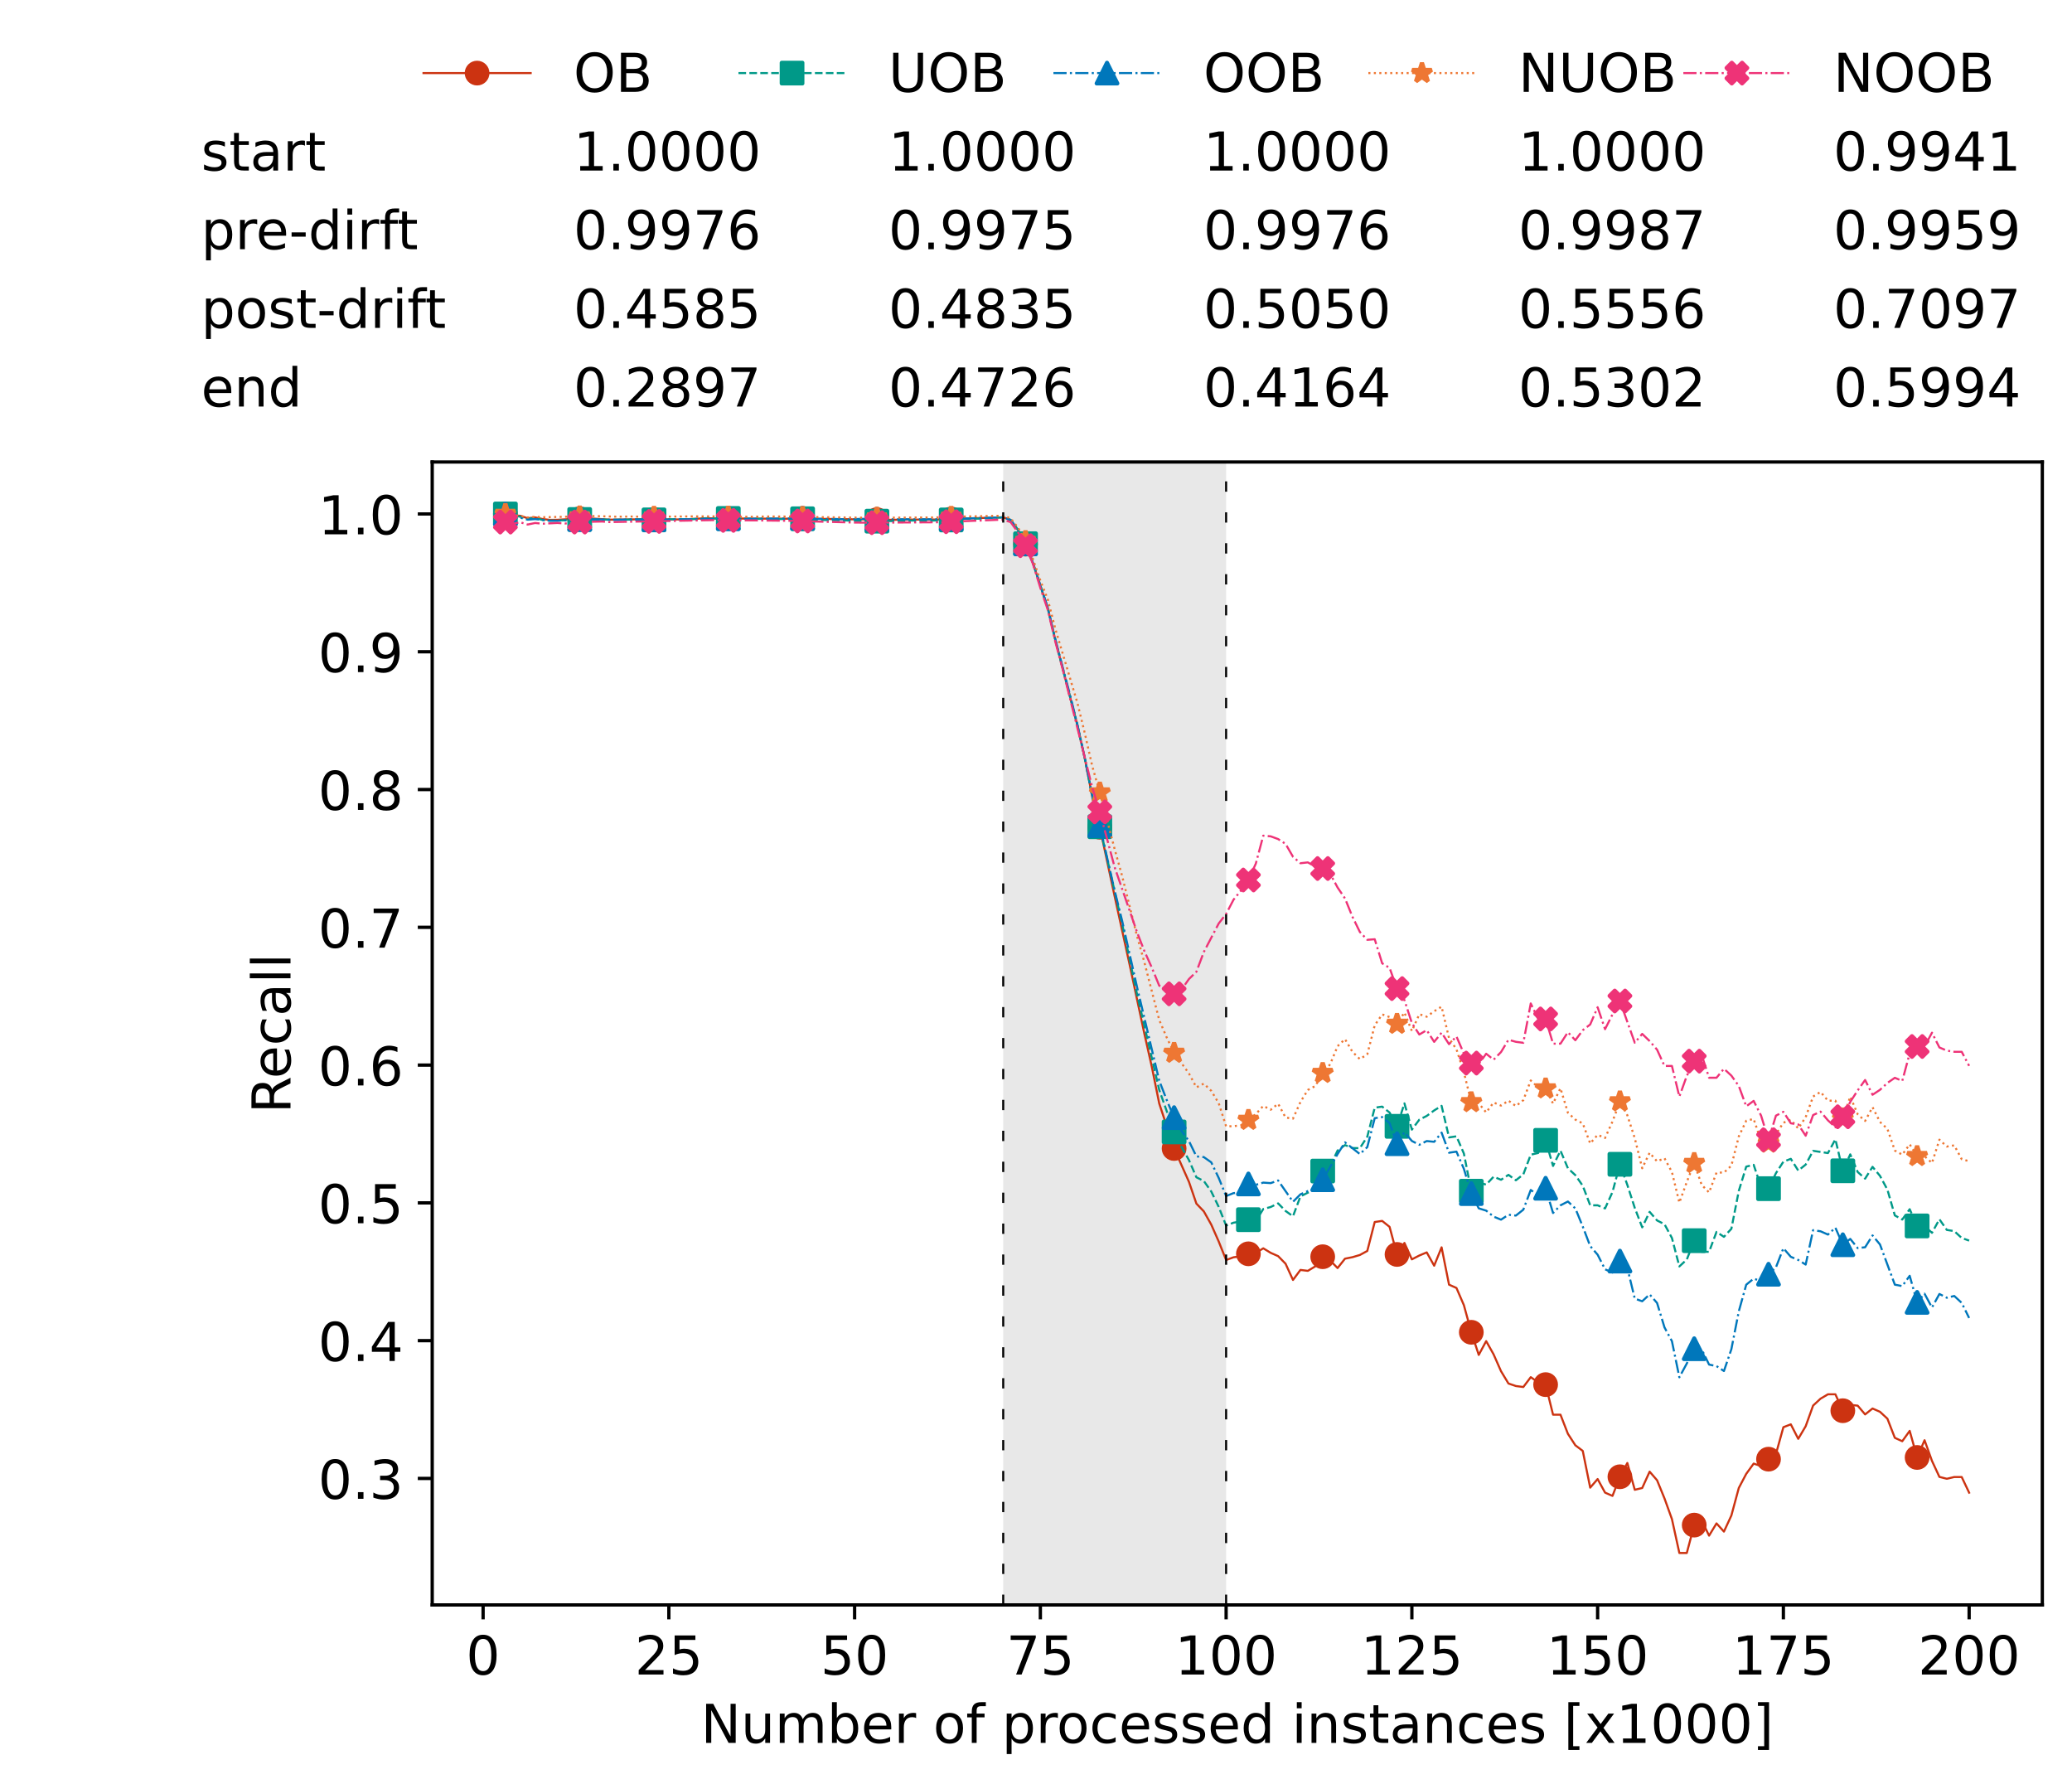 <?xml version="1.0" encoding="utf-8" standalone="no"?>
<!DOCTYPE svg PUBLIC "-//W3C//DTD SVG 1.1//EN"
  "http://www.w3.org/Graphics/SVG/1.1/DTD/svg11.dtd">
<!-- Created with matplotlib (https://matplotlib.org/) -->
<svg height="432.615pt" version="1.1" viewBox="0 0 502.65 432.615" width="502.65pt" xmlns="http://www.w3.org/2000/svg" xmlns:xlink="http://www.w3.org/1999/xlink">
 <defs>
  <style type="text/css">*{stroke-linecap:butt;stroke-linejoin:round;}</style>
 </defs>
 <g id="figure_1">
  <g id="patch_1">
   <path d="M 0 432.615 
L 502.65 432.615 
L 502.65 0 
L 0 0 
z
" style="fill:#ffffff;"/>
  </g>
  <g id="axes_1">
   <g id="patch_2">
    <path d="M 104.85 389.252 
L 495.45 389.252 
L 495.45 112.052 
L 104.85 112.052 
z
" style="fill:#ffffff;"/>
   </g>
   <g id="patch_3">
    <path clip-path="url(#p5b84972725)" d="M 297.446 389.252 
L 297.446 112.052 
L 243.372 112.052 
L 243.372 389.252 
z
" style="fill:#d3d3d3;opacity:0.5;"/>
   </g>
   <g id="matplotlib.axis_1">
    <g id="xtick_1">
     <g id="line2d_1">
      <defs>
       <path d="M 0 0 
L 0 3.5 
" id="m68009000bd" style="stroke:#000000;stroke-width:0.8;"/>
      </defs>
      <g>
       <use style="stroke:#000000;stroke-width:0.8;" x="117.197" xlink:href="#m68009000bd" y="389.252"/>
      </g>
     </g>
     <g id="text_1">
      <!-- 0 -->
      <g transform="translate(113.061 406.13)scale(0.13 -0.13)">
       <defs>
        <path d="M 31.781 66.406 
Q 24.172 66.406 20.328 58.906 
Q 16.5 51.422 16.5 36.375 
Q 16.5 21.391 20.328 13.891 
Q 24.172 6.391 31.781 6.391 
Q 39.453 6.391 43.281 13.891 
Q 47.125 21.391 47.125 36.375 
Q 47.125 51.422 43.281 58.906 
Q 39.453 66.406 31.781 66.406 
z
M 31.781 74.219 
Q 44.047 74.219 50.516 64.516 
Q 56.984 54.828 56.984 36.375 
Q 56.984 17.969 50.516 8.266 
Q 44.047 -1.422 31.781 -1.422 
Q 19.531 -1.422 13.062 8.266 
Q 6.594 17.969 6.594 36.375 
Q 6.594 54.828 13.062 64.516 
Q 19.531 74.219 31.781 74.219 
z
" id="DejaVuSans-48"/>
       </defs>
       <use xlink:href="#DejaVuSans-48"/>
      </g>
     </g>
    </g>
    <g id="xtick_2">
     <g id="line2d_2">
      <g>
       <use style="stroke:#000000;stroke-width:0.8;" x="162.259" xlink:href="#m68009000bd" y="389.252"/>
      </g>
     </g>
     <g id="text_2">
      <!-- 25 -->
      <g transform="translate(153.988 406.13)scale(0.13 -0.13)">
       <defs>
        <path d="M 19.188 8.297 
L 53.609 8.297 
L 53.609 0 
L 7.328 0 
L 7.328 8.297 
Q 12.938 14.109 22.625 23.891 
Q 32.328 33.688 34.812 36.531 
Q 39.547 41.844 41.422 45.531 
Q 43.312 49.219 43.312 52.781 
Q 43.312 58.594 39.234 62.25 
Q 35.156 65.922 28.609 65.922 
Q 23.969 65.922 18.812 64.312 
Q 13.672 62.703 7.812 59.422 
L 7.812 69.391 
Q 13.766 71.781 18.938 73 
Q 24.125 74.219 28.422 74.219 
Q 39.75 74.219 46.484 68.547 
Q 53.219 62.891 53.219 53.422 
Q 53.219 48.922 51.531 44.891 
Q 49.859 40.875 45.406 35.406 
Q 44.188 33.984 37.641 27.219 
Q 31.109 20.453 19.188 8.297 
z
" id="DejaVuSans-50"/>
        <path d="M 10.797 72.906 
L 49.516 72.906 
L 49.516 64.594 
L 19.828 64.594 
L 19.828 46.734 
Q 21.969 47.469 24.109 47.828 
Q 26.266 48.188 28.422 48.188 
Q 40.625 48.188 47.75 41.5 
Q 54.891 34.812 54.891 23.391 
Q 54.891 11.625 47.562 5.094 
Q 40.234 -1.422 26.906 -1.422 
Q 22.312 -1.422 17.547 -0.641 
Q 12.797 0.141 7.719 1.703 
L 7.719 11.625 
Q 12.109 9.234 16.797 8.062 
Q 21.484 6.891 26.703 6.891 
Q 35.156 6.891 40.078 11.328 
Q 45.016 15.766 45.016 23.391 
Q 45.016 31 40.078 35.438 
Q 35.156 39.891 26.703 39.891 
Q 22.75 39.891 18.812 39.016 
Q 14.891 38.141 10.797 36.281 
z
" id="DejaVuSans-53"/>
       </defs>
       <use xlink:href="#DejaVuSans-50"/>
       <use x="63.623" xlink:href="#DejaVuSans-53"/>
      </g>
     </g>
    </g>
    <g id="xtick_3">
     <g id="line2d_3">
      <g>
       <use style="stroke:#000000;stroke-width:0.8;" x="207.322" xlink:href="#m68009000bd" y="389.252"/>
      </g>
     </g>
     <g id="text_3">
      <!-- 50 -->
      <g transform="translate(199.05 406.13)scale(0.13 -0.13)">
       <use xlink:href="#DejaVuSans-53"/>
       <use x="63.623" xlink:href="#DejaVuSans-48"/>
      </g>
     </g>
    </g>
    <g id="xtick_4">
     <g id="line2d_4">
      <g>
       <use style="stroke:#000000;stroke-width:0.8;" x="252.384" xlink:href="#m68009000bd" y="389.252"/>
      </g>
     </g>
     <g id="text_4">
      <!-- 75 -->
      <g transform="translate(244.113 406.13)scale(0.13 -0.13)">
       <defs>
        <path d="M 8.203 72.906 
L 55.078 72.906 
L 55.078 68.703 
L 28.609 0 
L 18.312 0 
L 43.219 64.594 
L 8.203 64.594 
z
" id="DejaVuSans-55"/>
       </defs>
       <use xlink:href="#DejaVuSans-55"/>
       <use x="63.623" xlink:href="#DejaVuSans-53"/>
      </g>
     </g>
    </g>
    <g id="xtick_5">
     <g id="line2d_5">
      <g>
       <use style="stroke:#000000;stroke-width:0.8;" x="297.446" xlink:href="#m68009000bd" y="389.252"/>
      </g>
     </g>
     <g id="text_5">
      <!-- 100 -->
      <g transform="translate(285.039 406.13)scale(0.13 -0.13)">
       <defs>
        <path d="M 12.406 8.297 
L 28.516 8.297 
L 28.516 63.922 
L 10.984 60.406 
L 10.984 69.391 
L 28.422 72.906 
L 38.281 72.906 
L 38.281 8.297 
L 54.391 8.297 
L 54.391 0 
L 12.406 0 
z
" id="DejaVuSans-49"/>
       </defs>
       <use xlink:href="#DejaVuSans-49"/>
       <use x="63.623" xlink:href="#DejaVuSans-48"/>
       <use x="127.246" xlink:href="#DejaVuSans-48"/>
      </g>
     </g>
    </g>
    <g id="xtick_6">
     <g id="line2d_6">
      <g>
       <use style="stroke:#000000;stroke-width:0.8;" x="342.509" xlink:href="#m68009000bd" y="389.252"/>
      </g>
     </g>
     <g id="text_6">
      <!-- 125 -->
      <g transform="translate(330.102 406.13)scale(0.13 -0.13)">
       <use xlink:href="#DejaVuSans-49"/>
       <use x="63.623" xlink:href="#DejaVuSans-50"/>
       <use x="127.246" xlink:href="#DejaVuSans-53"/>
      </g>
     </g>
    </g>
    <g id="xtick_7">
     <g id="line2d_7">
      <g>
       <use style="stroke:#000000;stroke-width:0.8;" x="387.571" xlink:href="#m68009000bd" y="389.252"/>
      </g>
     </g>
     <g id="text_7">
      <!-- 150 -->
      <g transform="translate(375.164 406.13)scale(0.13 -0.13)">
       <use xlink:href="#DejaVuSans-49"/>
       <use x="63.623" xlink:href="#DejaVuSans-53"/>
       <use x="127.246" xlink:href="#DejaVuSans-48"/>
      </g>
     </g>
    </g>
    <g id="xtick_8">
     <g id="line2d_8">
      <g>
       <use style="stroke:#000000;stroke-width:0.8;" x="432.633" xlink:href="#m68009000bd" y="389.252"/>
      </g>
     </g>
     <g id="text_8">
      <!-- 175 -->
      <g transform="translate(420.226 406.13)scale(0.13 -0.13)">
       <use xlink:href="#DejaVuSans-49"/>
       <use x="63.623" xlink:href="#DejaVuSans-55"/>
       <use x="127.246" xlink:href="#DejaVuSans-53"/>
      </g>
     </g>
    </g>
    <g id="xtick_9">
     <g id="line2d_9">
      <g>
       <use style="stroke:#000000;stroke-width:0.8;" x="477.695" xlink:href="#m68009000bd" y="389.252"/>
      </g>
     </g>
     <g id="text_9">
      <!-- 200 -->
      <g transform="translate(465.289 406.13)scale(0.13 -0.13)">
       <use xlink:href="#DejaVuSans-50"/>
       <use x="63.623" xlink:href="#DejaVuSans-48"/>
       <use x="127.246" xlink:href="#DejaVuSans-48"/>
      </g>
     </g>
    </g>
    <g id="text_10">
     <!-- Number of processed instances [x1000] -->
     <g transform="translate(170.025 422.711)scale(0.13 -0.13)">
      <defs>
       <path d="M 9.812 72.906 
L 23.094 72.906 
L 55.422 11.922 
L 55.422 72.906 
L 64.984 72.906 
L 64.984 0 
L 51.703 0 
L 19.391 60.984 
L 19.391 0 
L 9.812 0 
z
" id="DejaVuSans-78"/>
       <path d="M 8.5 21.578 
L 8.5 54.688 
L 17.484 54.688 
L 17.484 21.922 
Q 17.484 14.156 20.5 10.266 
Q 23.531 6.391 29.594 6.391 
Q 36.859 6.391 41.078 11.031 
Q 45.312 15.672 45.312 23.688 
L 45.312 54.688 
L 54.297 54.688 
L 54.297 0 
L 45.312 0 
L 45.312 8.406 
Q 42.047 3.422 37.719 1 
Q 33.406 -1.422 27.688 -1.422 
Q 18.266 -1.422 13.375 4.438 
Q 8.5 10.297 8.5 21.578 
z
M 31.109 56 
z
" id="DejaVuSans-117"/>
       <path d="M 52 44.188 
Q 55.375 50.25 60.062 53.125 
Q 64.75 56 71.094 56 
Q 79.641 56 84.281 50.016 
Q 88.922 44.047 88.922 33.016 
L 88.922 0 
L 79.891 0 
L 79.891 32.719 
Q 79.891 40.578 77.094 44.375 
Q 74.312 48.188 68.609 48.188 
Q 61.625 48.188 57.562 43.547 
Q 53.516 38.922 53.516 30.906 
L 53.516 0 
L 44.484 0 
L 44.484 32.719 
Q 44.484 40.625 41.703 44.406 
Q 38.922 48.188 33.109 48.188 
Q 26.219 48.188 22.156 43.531 
Q 18.109 38.875 18.109 30.906 
L 18.109 0 
L 9.078 0 
L 9.078 54.688 
L 18.109 54.688 
L 18.109 46.188 
Q 21.188 51.219 25.484 53.609 
Q 29.781 56 35.688 56 
Q 41.656 56 45.828 52.969 
Q 50 49.953 52 44.188 
z
" id="DejaVuSans-109"/>
       <path d="M 48.688 27.297 
Q 48.688 37.203 44.609 42.844 
Q 40.531 48.484 33.406 48.484 
Q 26.266 48.484 22.188 42.844 
Q 18.109 37.203 18.109 27.297 
Q 18.109 17.391 22.188 11.75 
Q 26.266 6.109 33.406 6.109 
Q 40.531 6.109 44.609 11.75 
Q 48.688 17.391 48.688 27.297 
z
M 18.109 46.391 
Q 20.953 51.266 25.266 53.625 
Q 29.594 56 35.594 56 
Q 45.562 56 51.781 48.094 
Q 58.016 40.188 58.016 27.297 
Q 58.016 14.406 51.781 6.484 
Q 45.562 -1.422 35.594 -1.422 
Q 29.594 -1.422 25.266 0.953 
Q 20.953 3.328 18.109 8.203 
L 18.109 0 
L 9.078 0 
L 9.078 75.984 
L 18.109 75.984 
z
" id="DejaVuSans-98"/>
       <path d="M 56.203 29.594 
L 56.203 25.203 
L 14.891 25.203 
Q 15.484 15.922 20.484 11.062 
Q 25.484 6.203 34.422 6.203 
Q 39.594 6.203 44.453 7.469 
Q 49.312 8.734 54.109 11.281 
L 54.109 2.781 
Q 49.266 0.734 44.188 -0.344 
Q 39.109 -1.422 33.891 -1.422 
Q 20.797 -1.422 13.156 6.188 
Q 5.516 13.812 5.516 26.812 
Q 5.516 40.234 12.766 48.109 
Q 20.016 56 32.328 56 
Q 43.359 56 49.781 48.891 
Q 56.203 41.797 56.203 29.594 
z
M 47.219 32.234 
Q 47.125 39.594 43.094 43.984 
Q 39.062 48.391 32.422 48.391 
Q 24.906 48.391 20.391 44.141 
Q 15.875 39.891 15.188 32.172 
z
" id="DejaVuSans-101"/>
       <path d="M 41.109 46.297 
Q 39.594 47.172 37.812 47.578 
Q 36.031 48 33.891 48 
Q 26.266 48 22.188 43.047 
Q 18.109 38.094 18.109 28.812 
L 18.109 0 
L 9.078 0 
L 9.078 54.688 
L 18.109 54.688 
L 18.109 46.188 
Q 20.953 51.172 25.484 53.578 
Q 30.031 56 36.531 56 
Q 37.453 56 38.578 55.875 
Q 39.703 55.766 41.062 55.516 
z
" id="DejaVuSans-114"/>
       <path id="DejaVuSans-32"/>
       <path d="M 30.609 48.391 
Q 23.391 48.391 19.188 42.75 
Q 14.984 37.109 14.984 27.297 
Q 14.984 17.484 19.156 11.844 
Q 23.344 6.203 30.609 6.203 
Q 37.797 6.203 41.984 11.859 
Q 46.188 17.531 46.188 27.297 
Q 46.188 37.016 41.984 42.703 
Q 37.797 48.391 30.609 48.391 
z
M 30.609 56 
Q 42.328 56 49.016 48.375 
Q 55.719 40.766 55.719 27.297 
Q 55.719 13.875 49.016 6.219 
Q 42.328 -1.422 30.609 -1.422 
Q 18.844 -1.422 12.172 6.219 
Q 5.516 13.875 5.516 27.297 
Q 5.516 40.766 12.172 48.375 
Q 18.844 56 30.609 56 
z
" id="DejaVuSans-111"/>
       <path d="M 37.109 75.984 
L 37.109 68.5 
L 28.516 68.5 
Q 23.688 68.5 21.797 66.547 
Q 19.922 64.594 19.922 59.516 
L 19.922 54.688 
L 34.719 54.688 
L 34.719 47.703 
L 19.922 47.703 
L 19.922 0 
L 10.891 0 
L 10.891 47.703 
L 2.297 47.703 
L 2.297 54.688 
L 10.891 54.688 
L 10.891 58.5 
Q 10.891 67.625 15.141 71.797 
Q 19.391 75.984 28.609 75.984 
z
" id="DejaVuSans-102"/>
       <path d="M 18.109 8.203 
L 18.109 -20.797 
L 9.078 -20.797 
L 9.078 54.688 
L 18.109 54.688 
L 18.109 46.391 
Q 20.953 51.266 25.266 53.625 
Q 29.594 56 35.594 56 
Q 45.562 56 51.781 48.094 
Q 58.016 40.188 58.016 27.297 
Q 58.016 14.406 51.781 6.484 
Q 45.562 -1.422 35.594 -1.422 
Q 29.594 -1.422 25.266 0.953 
Q 20.953 3.328 18.109 8.203 
z
M 48.688 27.297 
Q 48.688 37.203 44.609 42.844 
Q 40.531 48.484 33.406 48.484 
Q 26.266 48.484 22.188 42.844 
Q 18.109 37.203 18.109 27.297 
Q 18.109 17.391 22.188 11.75 
Q 26.266 6.109 33.406 6.109 
Q 40.531 6.109 44.609 11.75 
Q 48.688 17.391 48.688 27.297 
z
" id="DejaVuSans-112"/>
       <path d="M 48.781 52.594 
L 48.781 44.188 
Q 44.969 46.297 41.141 47.344 
Q 37.312 48.391 33.406 48.391 
Q 24.656 48.391 19.812 42.844 
Q 14.984 37.312 14.984 27.297 
Q 14.984 17.281 19.812 11.734 
Q 24.656 6.203 33.406 6.203 
Q 37.312 6.203 41.141 7.25 
Q 44.969 8.297 48.781 10.406 
L 48.781 2.094 
Q 45.016 0.344 40.984 -0.531 
Q 36.969 -1.422 32.422 -1.422 
Q 20.062 -1.422 12.781 6.344 
Q 5.516 14.109 5.516 27.297 
Q 5.516 40.672 12.859 48.328 
Q 20.219 56 33.016 56 
Q 37.156 56 41.109 55.141 
Q 45.062 54.297 48.781 52.594 
z
" id="DejaVuSans-99"/>
       <path d="M 44.281 53.078 
L 44.281 44.578 
Q 40.484 46.531 36.375 47.5 
Q 32.281 48.484 27.875 48.484 
Q 21.188 48.484 17.844 46.438 
Q 14.5 44.391 14.5 40.281 
Q 14.5 37.156 16.891 35.375 
Q 19.281 33.594 26.516 31.984 
L 29.594 31.297 
Q 39.156 29.25 43.188 25.516 
Q 47.219 21.781 47.219 15.094 
Q 47.219 7.469 41.188 3.016 
Q 35.156 -1.422 24.609 -1.422 
Q 20.219 -1.422 15.453 -0.562 
Q 10.688 0.297 5.422 2 
L 5.422 11.281 
Q 10.406 8.688 15.234 7.391 
Q 20.062 6.109 24.812 6.109 
Q 31.156 6.109 34.562 8.281 
Q 37.984 10.453 37.984 14.406 
Q 37.984 18.062 35.516 20.016 
Q 33.062 21.969 24.703 23.781 
L 21.578 24.516 
Q 13.234 26.266 9.516 29.906 
Q 5.812 33.547 5.812 39.891 
Q 5.812 47.609 11.281 51.797 
Q 16.75 56 26.812 56 
Q 31.781 56 36.172 55.266 
Q 40.578 54.547 44.281 53.078 
z
" id="DejaVuSans-115"/>
       <path d="M 45.406 46.391 
L 45.406 75.984 
L 54.391 75.984 
L 54.391 0 
L 45.406 0 
L 45.406 8.203 
Q 42.578 3.328 38.25 0.953 
Q 33.938 -1.422 27.875 -1.422 
Q 17.969 -1.422 11.734 6.484 
Q 5.516 14.406 5.516 27.297 
Q 5.516 40.188 11.734 48.094 
Q 17.969 56 27.875 56 
Q 33.938 56 38.25 53.625 
Q 42.578 51.266 45.406 46.391 
z
M 14.797 27.297 
Q 14.797 17.391 18.875 11.75 
Q 22.953 6.109 30.078 6.109 
Q 37.203 6.109 41.297 11.75 
Q 45.406 17.391 45.406 27.297 
Q 45.406 37.203 41.297 42.844 
Q 37.203 48.484 30.078 48.484 
Q 22.953 48.484 18.875 42.844 
Q 14.797 37.203 14.797 27.297 
z
" id="DejaVuSans-100"/>
       <path d="M 9.422 54.688 
L 18.406 54.688 
L 18.406 0 
L 9.422 0 
z
M 9.422 75.984 
L 18.406 75.984 
L 18.406 64.594 
L 9.422 64.594 
z
" id="DejaVuSans-105"/>
       <path d="M 54.891 33.016 
L 54.891 0 
L 45.906 0 
L 45.906 32.719 
Q 45.906 40.484 42.875 44.328 
Q 39.844 48.188 33.797 48.188 
Q 26.516 48.188 22.312 43.547 
Q 18.109 38.922 18.109 30.906 
L 18.109 0 
L 9.078 0 
L 9.078 54.688 
L 18.109 54.688 
L 18.109 46.188 
Q 21.344 51.125 25.703 53.562 
Q 30.078 56 35.797 56 
Q 45.219 56 50.047 50.172 
Q 54.891 44.344 54.891 33.016 
z
" id="DejaVuSans-110"/>
       <path d="M 18.312 70.219 
L 18.312 54.688 
L 36.812 54.688 
L 36.812 47.703 
L 18.312 47.703 
L 18.312 18.016 
Q 18.312 11.328 20.141 9.422 
Q 21.969 7.516 27.594 7.516 
L 36.812 7.516 
L 36.812 0 
L 27.594 0 
Q 17.188 0 13.234 3.875 
Q 9.281 7.766 9.281 18.016 
L 9.281 47.703 
L 2.688 47.703 
L 2.688 54.688 
L 9.281 54.688 
L 9.281 70.219 
z
" id="DejaVuSans-116"/>
       <path d="M 34.281 27.484 
Q 23.391 27.484 19.188 25 
Q 14.984 22.516 14.984 16.5 
Q 14.984 11.719 18.141 8.906 
Q 21.297 6.109 26.703 6.109 
Q 34.188 6.109 38.703 11.406 
Q 43.219 16.703 43.219 25.484 
L 43.219 27.484 
z
M 52.203 31.203 
L 52.203 0 
L 43.219 0 
L 43.219 8.297 
Q 40.141 3.328 35.547 0.953 
Q 30.953 -1.422 24.312 -1.422 
Q 15.922 -1.422 10.953 3.297 
Q 6 8.016 6 15.922 
Q 6 25.141 12.172 29.828 
Q 18.359 34.516 30.609 34.516 
L 43.219 34.516 
L 43.219 35.406 
Q 43.219 41.609 39.141 45 
Q 35.062 48.391 27.688 48.391 
Q 23 48.391 18.547 47.266 
Q 14.109 46.141 10.016 43.891 
L 10.016 52.203 
Q 14.938 54.109 19.578 55.047 
Q 24.219 56 28.609 56 
Q 40.484 56 46.344 49.844 
Q 52.203 43.703 52.203 31.203 
z
" id="DejaVuSans-97"/>
       <path d="M 8.594 75.984 
L 29.297 75.984 
L 29.297 69 
L 17.578 69 
L 17.578 -6.203 
L 29.297 -6.203 
L 29.297 -13.188 
L 8.594 -13.188 
z
" id="DejaVuSans-91"/>
       <path d="M 54.891 54.688 
L 35.109 28.078 
L 55.906 0 
L 45.312 0 
L 29.391 21.484 
L 13.484 0 
L 2.875 0 
L 24.125 28.609 
L 4.688 54.688 
L 15.281 54.688 
L 29.781 35.203 
L 44.281 54.688 
z
" id="DejaVuSans-120"/>
       <path d="M 30.422 75.984 
L 30.422 -13.188 
L 9.719 -13.188 
L 9.719 -6.203 
L 21.391 -6.203 
L 21.391 69 
L 9.719 69 
L 9.719 75.984 
z
" id="DejaVuSans-93"/>
      </defs>
      <use xlink:href="#DejaVuSans-78"/>
      <use x="74.805" xlink:href="#DejaVuSans-117"/>
      <use x="138.184" xlink:href="#DejaVuSans-109"/>
      <use x="235.596" xlink:href="#DejaVuSans-98"/>
      <use x="299.072" xlink:href="#DejaVuSans-101"/>
      <use x="360.596" xlink:href="#DejaVuSans-114"/>
      <use x="401.709" xlink:href="#DejaVuSans-32"/>
      <use x="433.496" xlink:href="#DejaVuSans-111"/>
      <use x="494.678" xlink:href="#DejaVuSans-102"/>
      <use x="529.883" xlink:href="#DejaVuSans-32"/>
      <use x="561.67" xlink:href="#DejaVuSans-112"/>
      <use x="625.146" xlink:href="#DejaVuSans-114"/>
      <use x="664.01" xlink:href="#DejaVuSans-111"/>
      <use x="725.191" xlink:href="#DejaVuSans-99"/>
      <use x="780.172" xlink:href="#DejaVuSans-101"/>
      <use x="841.695" xlink:href="#DejaVuSans-115"/>
      <use x="893.795" xlink:href="#DejaVuSans-115"/>
      <use x="945.895" xlink:href="#DejaVuSans-101"/>
      <use x="1007.418" xlink:href="#DejaVuSans-100"/>
      <use x="1070.895" xlink:href="#DejaVuSans-32"/>
      <use x="1102.682" xlink:href="#DejaVuSans-105"/>
      <use x="1130.465" xlink:href="#DejaVuSans-110"/>
      <use x="1193.844" xlink:href="#DejaVuSans-115"/>
      <use x="1245.943" xlink:href="#DejaVuSans-116"/>
      <use x="1285.152" xlink:href="#DejaVuSans-97"/>
      <use x="1346.432" xlink:href="#DejaVuSans-110"/>
      <use x="1409.811" xlink:href="#DejaVuSans-99"/>
      <use x="1464.791" xlink:href="#DejaVuSans-101"/>
      <use x="1526.314" xlink:href="#DejaVuSans-115"/>
      <use x="1578.414" xlink:href="#DejaVuSans-32"/>
      <use x="1610.201" xlink:href="#DejaVuSans-91"/>
      <use x="1649.215" xlink:href="#DejaVuSans-120"/>
      <use x="1708.395" xlink:href="#DejaVuSans-49"/>
      <use x="1772.018" xlink:href="#DejaVuSans-48"/>
      <use x="1835.641" xlink:href="#DejaVuSans-48"/>
      <use x="1899.264" xlink:href="#DejaVuSans-48"/>
      <use x="1962.887" xlink:href="#DejaVuSans-93"/>
     </g>
    </g>
   </g>
   <g id="matplotlib.axis_2">
    <g id="ytick_1">
     <g id="line2d_10">
      <defs>
       <path d="M 0 0 
L -3.5 0 
" id="ma7fbab6f3b" style="stroke:#000000;stroke-width:0.8;"/>
      </defs>
      <g>
       <use style="stroke:#000000;stroke-width:0.8;" x="104.85" xlink:href="#ma7fbab6f3b" y="358.571"/>
      </g>
     </g>
     <g id="text_11">
      <!-- 0.3 -->
      <g transform="translate(77.176 363.51)scale(0.13 -0.13)">
       <defs>
        <path d="M 10.688 12.406 
L 21 12.406 
L 21 0 
L 10.688 0 
z
" id="DejaVuSans-46"/>
        <path d="M 40.578 39.312 
Q 47.656 37.797 51.625 33 
Q 55.609 28.219 55.609 21.188 
Q 55.609 10.406 48.188 4.484 
Q 40.766 -1.422 27.094 -1.422 
Q 22.516 -1.422 17.656 -0.516 
Q 12.797 0.391 7.625 2.203 
L 7.625 11.719 
Q 11.719 9.328 16.594 8.109 
Q 21.484 6.891 26.812 6.891 
Q 36.078 6.891 40.938 10.547 
Q 45.797 14.203 45.797 21.188 
Q 45.797 27.641 41.281 31.266 
Q 36.766 34.906 28.719 34.906 
L 20.219 34.906 
L 20.219 43.016 
L 29.109 43.016 
Q 36.375 43.016 40.234 45.922 
Q 44.094 48.828 44.094 54.297 
Q 44.094 59.906 40.109 62.906 
Q 36.141 65.922 28.719 65.922 
Q 24.656 65.922 20.016 65.031 
Q 15.375 64.156 9.812 62.312 
L 9.812 71.094 
Q 15.438 72.656 20.344 73.438 
Q 25.25 74.219 29.594 74.219 
Q 40.828 74.219 47.359 69.109 
Q 53.906 64.016 53.906 55.328 
Q 53.906 49.266 50.438 45.094 
Q 46.969 40.922 40.578 39.312 
z
" id="DejaVuSans-51"/>
       </defs>
       <use xlink:href="#DejaVuSans-48"/>
       <use x="63.623" xlink:href="#DejaVuSans-46"/>
       <use x="95.41" xlink:href="#DejaVuSans-51"/>
      </g>
     </g>
    </g>
    <g id="ytick_2">
     <g id="line2d_11">
      <g>
       <use style="stroke:#000000;stroke-width:0.8;" x="104.85" xlink:href="#ma7fbab6f3b" y="325.154"/>
      </g>
     </g>
     <g id="text_12">
      <!-- 0.4 -->
      <g transform="translate(77.176 330.093)scale(0.13 -0.13)">
       <defs>
        <path d="M 37.797 64.312 
L 12.891 25.391 
L 37.797 25.391 
z
M 35.203 72.906 
L 47.609 72.906 
L 47.609 25.391 
L 58.016 25.391 
L 58.016 17.188 
L 47.609 17.188 
L 47.609 0 
L 37.797 0 
L 37.797 17.188 
L 4.891 17.188 
L 4.891 26.703 
z
" id="DejaVuSans-52"/>
       </defs>
       <use xlink:href="#DejaVuSans-48"/>
       <use x="63.623" xlink:href="#DejaVuSans-46"/>
       <use x="95.41" xlink:href="#DejaVuSans-52"/>
      </g>
     </g>
    </g>
    <g id="ytick_3">
     <g id="line2d_12">
      <g>
       <use style="stroke:#000000;stroke-width:0.8;" x="104.85" xlink:href="#ma7fbab6f3b" y="291.737"/>
      </g>
     </g>
     <g id="text_13">
      <!-- 0.5 -->
      <g transform="translate(77.176 296.676)scale(0.13 -0.13)">
       <use xlink:href="#DejaVuSans-48"/>
       <use x="63.623" xlink:href="#DejaVuSans-46"/>
       <use x="95.41" xlink:href="#DejaVuSans-53"/>
      </g>
     </g>
    </g>
    <g id="ytick_4">
     <g id="line2d_13">
      <g>
       <use style="stroke:#000000;stroke-width:0.8;" x="104.85" xlink:href="#ma7fbab6f3b" y="258.32"/>
      </g>
     </g>
     <g id="text_14">
      <!-- 0.6 -->
      <g transform="translate(77.176 263.259)scale(0.13 -0.13)">
       <defs>
        <path d="M 33.016 40.375 
Q 26.375 40.375 22.484 35.828 
Q 18.609 31.297 18.609 23.391 
Q 18.609 15.531 22.484 10.953 
Q 26.375 6.391 33.016 6.391 
Q 39.656 6.391 43.531 10.953 
Q 47.406 15.531 47.406 23.391 
Q 47.406 31.297 43.531 35.828 
Q 39.656 40.375 33.016 40.375 
z
M 52.594 71.297 
L 52.594 62.312 
Q 48.875 64.062 45.094 64.984 
Q 41.312 65.922 37.594 65.922 
Q 27.828 65.922 22.672 59.328 
Q 17.531 52.734 16.797 39.406 
Q 19.672 43.656 24.016 45.922 
Q 28.375 48.188 33.594 48.188 
Q 44.578 48.188 50.953 41.516 
Q 57.328 34.859 57.328 23.391 
Q 57.328 12.156 50.688 5.359 
Q 44.047 -1.422 33.016 -1.422 
Q 20.359 -1.422 13.672 8.266 
Q 6.984 17.969 6.984 36.375 
Q 6.984 53.656 15.188 63.938 
Q 23.391 74.219 37.203 74.219 
Q 40.922 74.219 44.703 73.484 
Q 48.484 72.75 52.594 71.297 
z
" id="DejaVuSans-54"/>
       </defs>
       <use xlink:href="#DejaVuSans-48"/>
       <use x="63.623" xlink:href="#DejaVuSans-46"/>
       <use x="95.41" xlink:href="#DejaVuSans-54"/>
      </g>
     </g>
    </g>
    <g id="ytick_5">
     <g id="line2d_14">
      <g>
       <use style="stroke:#000000;stroke-width:0.8;" x="104.85" xlink:href="#ma7fbab6f3b" y="224.903"/>
      </g>
     </g>
     <g id="text_15">
      <!-- 0.7 -->
      <g transform="translate(77.176 229.842)scale(0.13 -0.13)">
       <use xlink:href="#DejaVuSans-48"/>
       <use x="63.623" xlink:href="#DejaVuSans-46"/>
       <use x="95.41" xlink:href="#DejaVuSans-55"/>
      </g>
     </g>
    </g>
    <g id="ytick_6">
     <g id="line2d_15">
      <g>
       <use style="stroke:#000000;stroke-width:0.8;" x="104.85" xlink:href="#ma7fbab6f3b" y="191.486"/>
      </g>
     </g>
     <g id="text_16">
      <!-- 0.8 -->
      <g transform="translate(77.176 196.425)scale(0.13 -0.13)">
       <defs>
        <path d="M 31.781 34.625 
Q 24.75 34.625 20.719 30.859 
Q 16.703 27.094 16.703 20.516 
Q 16.703 13.922 20.719 10.156 
Q 24.75 6.391 31.781 6.391 
Q 38.812 6.391 42.859 10.172 
Q 46.922 13.969 46.922 20.516 
Q 46.922 27.094 42.891 30.859 
Q 38.875 34.625 31.781 34.625 
z
M 21.922 38.812 
Q 15.578 40.375 12.031 44.719 
Q 8.5 49.078 8.5 55.328 
Q 8.5 64.062 14.719 69.141 
Q 20.953 74.219 31.781 74.219 
Q 42.672 74.219 48.875 69.141 
Q 55.078 64.062 55.078 55.328 
Q 55.078 49.078 51.531 44.719 
Q 48 40.375 41.703 38.812 
Q 48.828 37.156 52.797 32.312 
Q 56.781 27.484 56.781 20.516 
Q 56.781 9.906 50.312 4.234 
Q 43.844 -1.422 31.781 -1.422 
Q 19.734 -1.422 13.25 4.234 
Q 6.781 9.906 6.781 20.516 
Q 6.781 27.484 10.781 32.312 
Q 14.797 37.156 21.922 38.812 
z
M 18.312 54.391 
Q 18.312 48.734 21.844 45.562 
Q 25.391 42.391 31.781 42.391 
Q 38.141 42.391 41.719 45.562 
Q 45.312 48.734 45.312 54.391 
Q 45.312 60.062 41.719 63.234 
Q 38.141 66.406 31.781 66.406 
Q 25.391 66.406 21.844 63.234 
Q 18.312 60.062 18.312 54.391 
z
" id="DejaVuSans-56"/>
       </defs>
       <use xlink:href="#DejaVuSans-48"/>
       <use x="63.623" xlink:href="#DejaVuSans-46"/>
       <use x="95.41" xlink:href="#DejaVuSans-56"/>
      </g>
     </g>
    </g>
    <g id="ytick_7">
     <g id="line2d_16">
      <g>
       <use style="stroke:#000000;stroke-width:0.8;" x="104.85" xlink:href="#ma7fbab6f3b" y="158.069"/>
      </g>
     </g>
     <g id="text_17">
      <!-- 0.9 -->
      <g transform="translate(77.176 163.008)scale(0.13 -0.13)">
       <defs>
        <path d="M 10.984 1.516 
L 10.984 10.5 
Q 14.703 8.734 18.5 7.812 
Q 22.312 6.891 25.984 6.891 
Q 35.75 6.891 40.891 13.453 
Q 46.047 20.016 46.781 33.406 
Q 43.953 29.203 39.594 26.953 
Q 35.25 24.703 29.984 24.703 
Q 19.047 24.703 12.672 31.312 
Q 6.297 37.938 6.297 49.422 
Q 6.297 60.641 12.938 67.422 
Q 19.578 74.219 30.609 74.219 
Q 43.266 74.219 49.922 64.516 
Q 56.594 54.828 56.594 36.375 
Q 56.594 19.141 48.406 8.859 
Q 40.234 -1.422 26.422 -1.422 
Q 22.703 -1.422 18.891 -0.688 
Q 15.094 0.047 10.984 1.516 
z
M 30.609 32.422 
Q 37.25 32.422 41.125 36.953 
Q 45.016 41.5 45.016 49.422 
Q 45.016 57.281 41.125 61.844 
Q 37.25 66.406 30.609 66.406 
Q 23.969 66.406 20.094 61.844 
Q 16.219 57.281 16.219 49.422 
Q 16.219 41.5 20.094 36.953 
Q 23.969 32.422 30.609 32.422 
z
" id="DejaVuSans-57"/>
       </defs>
       <use xlink:href="#DejaVuSans-48"/>
       <use x="63.623" xlink:href="#DejaVuSans-46"/>
       <use x="95.41" xlink:href="#DejaVuSans-57"/>
      </g>
     </g>
    </g>
    <g id="ytick_8">
     <g id="line2d_17">
      <g>
       <use style="stroke:#000000;stroke-width:0.8;" x="104.85" xlink:href="#ma7fbab6f3b" y="124.652"/>
      </g>
     </g>
     <g id="text_18">
      <!-- 1.0 -->
      <g transform="translate(77.176 129.591)scale(0.13 -0.13)">
       <use xlink:href="#DejaVuSans-49"/>
       <use x="63.623" xlink:href="#DejaVuSans-46"/>
       <use x="95.41" xlink:href="#DejaVuSans-48"/>
      </g>
     </g>
    </g>
    <g id="text_19">
     <!-- Recall -->
     <g transform="translate(70.472 270.044)rotate(-90)scale(0.13 -0.13)">
      <defs>
       <path d="M 44.391 34.188 
Q 47.562 33.109 50.562 29.594 
Q 53.562 26.078 56.594 19.922 
L 66.609 0 
L 56 0 
L 46.688 18.703 
Q 43.062 26.031 39.672 28.422 
Q 36.281 30.812 30.422 30.812 
L 19.672 30.812 
L 19.672 0 
L 9.812 0 
L 9.812 72.906 
L 32.078 72.906 
Q 44.578 72.906 50.734 67.672 
Q 56.891 62.453 56.891 51.906 
Q 56.891 45.016 53.688 40.469 
Q 50.484 35.938 44.391 34.188 
z
M 19.672 64.797 
L 19.672 38.922 
L 32.078 38.922 
Q 39.203 38.922 42.844 42.219 
Q 46.484 45.516 46.484 51.906 
Q 46.484 58.297 42.844 61.547 
Q 39.203 64.797 32.078 64.797 
z
" id="DejaVuSans-82"/>
       <path d="M 9.422 75.984 
L 18.406 75.984 
L 18.406 0 
L 9.422 0 
z
" id="DejaVuSans-108"/>
      </defs>
      <use xlink:href="#DejaVuSans-82"/>
      <use x="64.982" xlink:href="#DejaVuSans-101"/>
      <use x="126.506" xlink:href="#DejaVuSans-99"/>
      <use x="181.486" xlink:href="#DejaVuSans-97"/>
      <use x="242.766" xlink:href="#DejaVuSans-108"/>
      <use x="270.549" xlink:href="#DejaVuSans-108"/>
     </g>
    </g>
   </g>
   <g id="line2d_18"/>
   <g id="line2d_19"/>
   <g id="line2d_20"/>
   <g id="line2d_21"/>
   <g id="line2d_22"/>
   <g id="line2d_23">
    <path clip-path="url(#p5b84972725)" d="M 122.605 124.652 
L 124.407 124.996 
L 126.21 125.102 
L 128.012 125.693 
L 129.815 125.485 
L 131.617 125.888 
L 133.419 126.091 
L 135.222 126.069 
L 138.827 125.855 
L 144.234 125.794 
L 147.839 126.041 
L 155.049 125.954 
L 165.864 125.978 
L 171.272 125.686 
L 174.877 125.75 
L 198.309 125.832 
L 216.334 126.077 
L 219.939 126.022 
L 228.952 126.001 
L 232.557 125.803 
L 243.372 125.462 
L 245.174 126.115 
L 246.976 128.567 
L 248.779 131.97 
L 250.581 136.57 
L 254.186 147.521 
L 255.989 155.111 
L 261.396 176.021 
L 263.199 184.109 
L 265.001 193.347 
L 266.804 200.632 
L 270.409 217.419 
L 274.014 233.853 
L 277.619 250.734 
L 279.421 258.735 
L 281.224 267.655 
L 284.829 278.549 
L 288.434 286.649 
L 290.236 291.92 
L 292.039 293.802 
L 293.841 297.008 
L 295.644 301.094 
L 297.446 305.596 
L 299.249 304.934 
L 301.051 304.693 
L 302.854 304.092 
L 304.656 303.891 
L 306.459 302.759 
L 308.261 303.856 
L 310.064 304.655 
L 311.866 306.493 
L 313.669 310.435 
L 315.471 308.003 
L 317.274 308.224 
L 319.076 307.137 
L 320.879 304.8 
L 322.681 305.701 
L 324.484 307.547 
L 326.286 305.269 
L 328.089 304.912 
L 329.891 304.377 
L 331.694 303.399 
L 333.496 296.379 
L 335.299 296.113 
L 337.101 297.559 
L 338.904 304.243 
L 340.706 301.458 
L 342.509 305.436 
L 344.311 304.508 
L 346.114 303.748 
L 347.916 306.976 
L 349.719 302.521 
L 351.521 311.571 
L 353.324 312.375 
L 355.126 316.552 
L 356.928 323.122 
L 358.731 328.611 
L 360.533 325.27 
L 362.336 328.483 
L 364.138 332.567 
L 365.941 335.551 
L 367.743 336.158 
L 369.546 336.397 
L 371.348 334.01 
L 373.151 335.263 
L 374.953 335.82 
L 376.756 343.104 
L 378.558 343.104 
L 380.361 347.745 
L 382.163 350.53 
L 383.966 351.897 
L 385.768 360.808 
L 387.571 358.719 
L 389.373 362.01 
L 391.176 362.806 
L 392.978 358.165 
L 394.781 354.823 
L 396.583 361.321 
L 398.386 360.892 
L 400.188 356.924 
L 401.991 359.013 
L 403.793 363.418 
L 405.596 368.43 
L 407.398 376.652 
L 409.201 376.652 
L 411.003 369.889 
L 412.806 368.732 
L 414.608 372.445 
L 416.411 369.475 
L 418.213 371.464 
L 420.016 367.565 
L 421.818 360.882 
L 423.621 357.464 
L 425.423 354.972 
L 427.226 355.569 
L 429.028 353.898 
L 430.831 352.645 
L 432.633 346.147 
L 434.436 345.451 
L 436.238 348.964 
L 438.041 345.911 
L 439.843 340.899 
L 441.646 339.228 
L 443.448 338.167 
L 445.251 338.167 
L 447.053 342.145 
L 448.856 340.731 
L 450.658 340.917 
L 452.461 343.044 
L 454.263 341.612 
L 456.066 342.407 
L 457.868 344.078 
L 459.671 348.724 
L 461.473 349.545 
L 463.276 347.039 
L 465.078 353.483 
L 466.881 349.306 
L 468.683 354.319 
L 470.485 358.198 
L 472.288 358.653 
L 474.09 358.225 
L 475.893 358.225 
L 477.695 362.022 
L 477.695 362.022 
" style="fill:none;stroke:#cc3311;stroke-linecap:square;stroke-width:0.5;"/>
    <defs>
     <path d="M 0 2.5 
C 0.663 2.5 1.299 2.237 1.768 1.768 
C 2.237 1.299 2.5 0.663 2.5 0 
C 2.5 -0.663 2.237 -1.299 1.768 -1.768 
C 1.299 -2.237 0.663 -2.5 0 -2.5 
C -0.663 -2.5 -1.299 -2.237 -1.768 -1.768 
C -2.237 -1.299 -2.5 -0.663 -2.5 0 
C -2.5 0.663 -2.237 1.299 -1.768 1.768 
C -1.299 2.237 -0.663 2.5 0 2.5 
z
" id="md12ab5cfa3" style="stroke:#cc3311;"/>
    </defs>
    <g clip-path="url(#p5b84972725)">
     <use style="fill:#cc3311;stroke:#cc3311;" x="122.605" xlink:href="#md12ab5cfa3" y="124.652"/>
     <use style="fill:#cc3311;stroke:#cc3311;" x="140.629" xlink:href="#md12ab5cfa3" y="125.81"/>
     <use style="fill:#cc3311;stroke:#cc3311;" x="158.654" xlink:href="#md12ab5cfa3" y="125.989"/>
     <use style="fill:#cc3311;stroke:#cc3311;" x="176.679" xlink:href="#md12ab5cfa3" y="125.749"/>
     <use style="fill:#cc3311;stroke:#cc3311;" x="194.704" xlink:href="#md12ab5cfa3" y="125.762"/>
     <use style="fill:#cc3311;stroke:#cc3311;" x="212.729" xlink:href="#md12ab5cfa3" y="126.032"/>
     <use style="fill:#cc3311;stroke:#cc3311;" x="230.754" xlink:href="#md12ab5cfa3" y="125.87"/>
     <use style="fill:#cc3311;stroke:#cc3311;" x="248.779" xlink:href="#md12ab5cfa3" y="131.97"/>
     <use style="fill:#cc3311;stroke:#cc3311;" x="266.804" xlink:href="#md12ab5cfa3" y="200.632"/>
     <use style="fill:#cc3311;stroke:#cc3311;" x="284.829" xlink:href="#md12ab5cfa3" y="278.549"/>
     <use style="fill:#cc3311;stroke:#cc3311;" x="302.854" xlink:href="#md12ab5cfa3" y="304.092"/>
     <use style="fill:#cc3311;stroke:#cc3311;" x="320.879" xlink:href="#md12ab5cfa3" y="304.8"/>
     <use style="fill:#cc3311;stroke:#cc3311;" x="338.904" xlink:href="#md12ab5cfa3" y="304.243"/>
     <use style="fill:#cc3311;stroke:#cc3311;" x="356.928" xlink:href="#md12ab5cfa3" y="323.122"/>
     <use style="fill:#cc3311;stroke:#cc3311;" x="374.953" xlink:href="#md12ab5cfa3" y="335.82"/>
     <use style="fill:#cc3311;stroke:#cc3311;" x="392.978" xlink:href="#md12ab5cfa3" y="358.165"/>
     <use style="fill:#cc3311;stroke:#cc3311;" x="411.003" xlink:href="#md12ab5cfa3" y="369.889"/>
     <use style="fill:#cc3311;stroke:#cc3311;" x="429.028" xlink:href="#md12ab5cfa3" y="353.898"/>
     <use style="fill:#cc3311;stroke:#cc3311;" x="447.053" xlink:href="#md12ab5cfa3" y="342.145"/>
     <use style="fill:#cc3311;stroke:#cc3311;" x="465.078" xlink:href="#md12ab5cfa3" y="353.483"/>
    </g>
   </g>
   <g id="line2d_24"/>
   <g id="line2d_25"/>
   <g id="line2d_26"/>
   <g id="line2d_27"/>
   <g id="line2d_28">
    <path clip-path="url(#p5b84972725)" d="M 122.605 124.652 
L 126.21 125.322 
L 128.012 125.858 
L 129.815 125.617 
L 131.617 126.106 
L 133.419 126.278 
L 146.037 125.952 
L 147.839 126.082 
L 155.049 125.986 
L 167.667 125.916 
L 171.272 125.753 
L 178.482 125.772 
L 189.297 125.893 
L 192.902 125.796 
L 196.507 125.926 
L 198.309 126.097 
L 203.717 126.196 
L 210.927 126.365 
L 216.334 126.378 
L 219.939 126.258 
L 223.544 126.225 
L 225.347 126.298 
L 232.557 125.968 
L 234.359 125.795 
L 237.964 125.794 
L 241.569 125.562 
L 243.372 125.494 
L 245.174 126.113 
L 246.976 128.498 
L 248.779 131.867 
L 250.581 136.467 
L 254.186 147.526 
L 255.989 155.064 
L 261.396 175.997 
L 263.199 184.134 
L 265.001 193.429 
L 266.804 200.507 
L 270.409 216.194 
L 272.211 224.043 
L 275.816 241.052 
L 281.224 264.363 
L 284.829 274.534 
L 286.631 278.185 
L 288.434 281.368 
L 290.236 285.534 
L 292.039 286.43 
L 293.841 288.978 
L 295.644 292.702 
L 297.446 297.253 
L 299.249 296.542 
L 301.051 296.244 
L 302.854 295.816 
L 304.656 296.132 
L 306.459 293.227 
L 308.261 292.739 
L 310.064 291.862 
L 311.866 293.7 
L 313.669 294.992 
L 315.471 290.168 
L 317.274 289.259 
L 319.076 288.58 
L 320.879 284.023 
L 322.681 282.829 
L 324.484 279.048 
L 326.286 277.719 
L 328.089 278.433 
L 329.891 278.474 
L 331.694 275.676 
L 333.496 268.655 
L 335.299 268.39 
L 337.101 269.836 
L 338.904 273.178 
L 340.706 267.608 
L 342.509 273.973 
L 344.311 271.56 
L 346.114 270.649 
L 347.916 269.32 
L 349.719 268.206 
L 351.521 275.864 
L 353.324 275.596 
L 355.126 279.773 
L 356.928 288.912 
L 358.731 286.764 
L 360.533 287.321 
L 362.336 285.393 
L 364.138 286.136 
L 365.941 284.942 
L 367.743 286.259 
L 369.546 284.827 
L 371.348 280.053 
L 373.151 279.635 
L 374.953 276.572 
L 376.756 282.784 
L 378.558 279.071 
L 380.361 283.341 
L 382.163 285.012 
L 383.966 287.594 
L 385.768 292.328 
L 387.571 292.328 
L 389.373 293.088 
L 391.176 289.109 
L 392.978 282.38 
L 394.781 287.392 
L 396.583 292.962 
L 398.386 297.674 
L 400.188 293.915 
L 401.991 296.003 
L 403.793 296.915 
L 405.596 300.257 
L 407.398 307.152 
L 409.201 305.481 
L 411.003 300.906 
L 412.806 303.605 
L 414.608 303.605 
L 416.411 298.778 
L 418.213 299.972 
L 420.016 298.023 
L 421.818 288.833 
L 423.621 282.947 
L 425.423 282.507 
L 427.226 287.878 
L 429.028 288.296 
L 430.831 284.536 
L 432.633 281.751 
L 434.436 281.055 
L 436.238 283.903 
L 438.041 282.457 
L 439.843 279.116 
L 443.448 279.659 
L 445.251 276.318 
L 447.053 283.956 
L 448.856 279.971 
L 450.658 284.241 
L 452.461 285.862 
L 454.263 282.997 
L 456.066 285.185 
L 457.868 288.527 
L 459.671 294.782 
L 461.473 295.778 
L 463.276 293.272 
L 465.078 297.33 
L 466.881 297.33 
L 468.683 299.001 
L 470.485 295.719 
L 472.288 298.301 
L 474.09 298.586 
L 475.893 300.257 
L 477.695 300.89 
L 477.695 300.89 
" style="fill:none;stroke:#009988;stroke-dasharray:1.85,0.8;stroke-dashoffset:0;stroke-width:0.5;"/>
    <defs>
     <path d="M -2.5 2.5 
L 2.5 2.5 
L 2.5 -2.5 
L -2.5 -2.5 
z
" id="m255fffa5d6" style="stroke:#009988;stroke-linejoin:miter;"/>
    </defs>
    <g clip-path="url(#p5b84972725)">
     <use style="fill:#009988;stroke:#009988;stroke-linejoin:miter;" x="122.605" xlink:href="#m255fffa5d6" y="124.652"/>
     <use style="fill:#009988;stroke:#009988;stroke-linejoin:miter;" x="140.629" xlink:href="#m255fffa5d6" y="125.991"/>
     <use style="fill:#009988;stroke:#009988;stroke-linejoin:miter;" x="158.654" xlink:href="#m255fffa5d6" y="126.088"/>
     <use style="fill:#009988;stroke:#009988;stroke-linejoin:miter;" x="176.679" xlink:href="#m255fffa5d6" y="125.747"/>
     <use style="fill:#009988;stroke:#009988;stroke-linejoin:miter;" x="194.704" xlink:href="#m255fffa5d6" y="125.825"/>
     <use style="fill:#009988;stroke:#009988;stroke-linejoin:miter;" x="212.729" xlink:href="#m255fffa5d6" y="126.399"/>
     <use style="fill:#009988;stroke:#009988;stroke-linejoin:miter;" x="230.754" xlink:href="#m255fffa5d6" y="126.102"/>
     <use style="fill:#009988;stroke:#009988;stroke-linejoin:miter;" x="248.779" xlink:href="#m255fffa5d6" y="131.867"/>
     <use style="fill:#009988;stroke:#009988;stroke-linejoin:miter;" x="266.804" xlink:href="#m255fffa5d6" y="200.507"/>
     <use style="fill:#009988;stroke:#009988;stroke-linejoin:miter;" x="284.829" xlink:href="#m255fffa5d6" y="274.534"/>
     <use style="fill:#009988;stroke:#009988;stroke-linejoin:miter;" x="302.854" xlink:href="#m255fffa5d6" y="295.816"/>
     <use style="fill:#009988;stroke:#009988;stroke-linejoin:miter;" x="320.879" xlink:href="#m255fffa5d6" y="284.023"/>
     <use style="fill:#009988;stroke:#009988;stroke-linejoin:miter;" x="338.904" xlink:href="#m255fffa5d6" y="273.178"/>
     <use style="fill:#009988;stroke:#009988;stroke-linejoin:miter;" x="356.928" xlink:href="#m255fffa5d6" y="288.912"/>
     <use style="fill:#009988;stroke:#009988;stroke-linejoin:miter;" x="374.953" xlink:href="#m255fffa5d6" y="276.572"/>
     <use style="fill:#009988;stroke:#009988;stroke-linejoin:miter;" x="392.978" xlink:href="#m255fffa5d6" y="282.38"/>
     <use style="fill:#009988;stroke:#009988;stroke-linejoin:miter;" x="411.003" xlink:href="#m255fffa5d6" y="300.906"/>
     <use style="fill:#009988;stroke:#009988;stroke-linejoin:miter;" x="429.028" xlink:href="#m255fffa5d6" y="288.296"/>
     <use style="fill:#009988;stroke:#009988;stroke-linejoin:miter;" x="447.053" xlink:href="#m255fffa5d6" y="283.956"/>
     <use style="fill:#009988;stroke:#009988;stroke-linejoin:miter;" x="465.078" xlink:href="#m255fffa5d6" y="297.33"/>
    </g>
   </g>
   <g id="line2d_29"/>
   <g id="line2d_30"/>
   <g id="line2d_31"/>
   <g id="line2d_32"/>
   <g id="line2d_33">
    <path clip-path="url(#p5b84972725)" d="M 122.605 124.652 
L 124.407 125.685 
L 126.21 125.561 
L 128.012 126.037 
L 129.815 125.899 
L 133.419 126.294 
L 135.222 126.325 
L 138.827 126.061 
L 144.234 125.952 
L 149.642 126.08 
L 153.247 125.958 
L 158.654 126.057 
L 173.074 125.852 
L 189.297 125.766 
L 192.902 125.701 
L 196.507 125.7 
L 198.309 125.836 
L 203.717 125.902 
L 205.519 125.971 
L 209.124 125.841 
L 214.532 125.942 
L 228.952 125.933 
L 243.372 125.46 
L 245.174 126.113 
L 246.976 128.499 
L 248.779 131.902 
L 250.581 136.502 
L 254.186 147.409 
L 255.989 154.999 
L 259.594 168.588 
L 261.396 175.871 
L 263.199 184.007 
L 265.001 193.131 
L 266.804 200.242 
L 270.409 216.043 
L 272.211 223.284 
L 275.816 239.306 
L 281.224 262.104 
L 283.026 266.755 
L 284.829 271.064 
L 286.631 274.276 
L 288.434 276.755 
L 290.236 280.469 
L 292.039 280.637 
L 293.841 281.907 
L 295.644 285.675 
L 297.446 290.081 
L 299.249 289.371 
L 301.051 289.244 
L 302.854 287.145 
L 304.656 287.346 
L 306.459 286.828 
L 308.261 286.948 
L 310.064 286.307 
L 313.669 291.476 
L 315.471 289.672 
L 317.274 288.867 
L 319.076 288.698 
L 320.879 286.127 
L 324.484 279.908 
L 326.286 277.06 
L 329.891 279.899 
L 331.694 278.214 
L 333.496 271.194 
L 335.299 270.929 
L 337.101 272.374 
L 338.904 277.387 
L 340.706 274.602 
L 342.509 276.724 
L 344.311 277.652 
L 346.114 276.741 
L 347.916 276.931 
L 349.719 274.703 
L 351.521 279.576 
L 353.324 279.308 
L 355.126 283.485 
L 356.928 289.483 
L 358.731 293.064 
L 360.533 293.621 
L 362.336 295.067 
L 364.138 295.809 
L 365.941 294.616 
L 367.743 294.818 
L 369.546 293.386 
L 371.348 288.612 
L 373.151 289.865 
L 374.953 288.194 
L 376.756 294.192 
L 378.558 292.336 
L 380.361 291.408 
L 382.163 293.079 
L 383.966 297.483 
L 385.768 302.218 
L 387.571 304.306 
L 389.373 307.85 
L 391.176 308.646 
L 392.978 305.861 
L 394.781 307.532 
L 396.583 314.958 
L 398.386 315.601 
L 400.188 313.93 
L 401.991 316.018 
L 403.793 321.942 
L 405.596 325.284 
L 407.398 334.036 
L 409.201 330.694 
L 411.003 327.114 
L 412.806 327.243 
L 414.608 330.956 
L 416.411 331.327 
L 418.213 332.52 
L 420.016 327.229 
L 421.818 318.04 
L 423.621 311.584 
L 425.423 310.118 
L 427.226 310.715 
L 430.831 307.373 
L 432.633 302.732 
L 434.436 304.821 
L 436.238 305.58 
L 438.041 306.705 
L 439.843 298.351 
L 441.646 298.629 
L 443.448 299.425 
L 445.251 297.754 
L 447.053 301.891 
L 448.856 300.477 
L 450.658 302.705 
L 452.461 302.503 
L 454.263 299.638 
L 456.066 301.826 
L 459.671 311.575 
L 461.473 311.926 
L 463.276 309.42 
L 465.078 315.865 
L 466.881 313.776 
L 468.683 317.118 
L 470.485 313.836 
L 472.288 314.747 
L 474.09 314.319 
L 475.893 315.99 
L 477.695 319.66 
L 477.695 319.66 
" style="fill:none;stroke:#0077bb;stroke-dasharray:3.2,0.8,0.5,0.8;stroke-dashoffset:0;stroke-width:0.5;"/>
    <defs>
     <path d="M 0 -2.5 
L -2.5 2.5 
L 2.5 2.5 
z
" id="m0ba6b18514" style="stroke:#0077bb;stroke-linejoin:miter;"/>
    </defs>
    <g clip-path="url(#p5b84972725)">
     <use style="fill:#0077bb;stroke:#0077bb;stroke-linejoin:miter;" x="122.605" xlink:href="#m0ba6b18514" y="124.652"/>
     <use style="fill:#0077bb;stroke:#0077bb;stroke-linejoin:miter;" x="140.629" xlink:href="#m0ba6b18514" y="125.997"/>
     <use style="fill:#0077bb;stroke:#0077bb;stroke-linejoin:miter;" x="158.654" xlink:href="#m0ba6b18514" y="126.057"/>
     <use style="fill:#0077bb;stroke:#0077bb;stroke-linejoin:miter;" x="176.679" xlink:href="#m0ba6b18514" y="125.814"/>
     <use style="fill:#0077bb;stroke:#0077bb;stroke-linejoin:miter;" x="194.704" xlink:href="#m0ba6b18514" y="125.699"/>
     <use style="fill:#0077bb;stroke:#0077bb;stroke-linejoin:miter;" x="212.729" xlink:href="#m0ba6b18514" y="125.903"/>
     <use style="fill:#0077bb;stroke:#0077bb;stroke-linejoin:miter;" x="230.754" xlink:href="#m0ba6b18514" y="125.867"/>
     <use style="fill:#0077bb;stroke:#0077bb;stroke-linejoin:miter;" x="248.779" xlink:href="#m0ba6b18514" y="131.902"/>
     <use style="fill:#0077bb;stroke:#0077bb;stroke-linejoin:miter;" x="266.804" xlink:href="#m0ba6b18514" y="200.242"/>
     <use style="fill:#0077bb;stroke:#0077bb;stroke-linejoin:miter;" x="284.829" xlink:href="#m0ba6b18514" y="271.064"/>
     <use style="fill:#0077bb;stroke:#0077bb;stroke-linejoin:miter;" x="302.854" xlink:href="#m0ba6b18514" y="287.145"/>
     <use style="fill:#0077bb;stroke:#0077bb;stroke-linejoin:miter;" x="320.879" xlink:href="#m0ba6b18514" y="286.127"/>
     <use style="fill:#0077bb;stroke:#0077bb;stroke-linejoin:miter;" x="338.904" xlink:href="#m0ba6b18514" y="277.387"/>
     <use style="fill:#0077bb;stroke:#0077bb;stroke-linejoin:miter;" x="356.928" xlink:href="#m0ba6b18514" y="289.483"/>
     <use style="fill:#0077bb;stroke:#0077bb;stroke-linejoin:miter;" x="374.953" xlink:href="#m0ba6b18514" y="288.194"/>
     <use style="fill:#0077bb;stroke:#0077bb;stroke-linejoin:miter;" x="392.978" xlink:href="#m0ba6b18514" y="305.861"/>
     <use style="fill:#0077bb;stroke:#0077bb;stroke-linejoin:miter;" x="411.003" xlink:href="#m0ba6b18514" y="327.114"/>
     <use style="fill:#0077bb;stroke:#0077bb;stroke-linejoin:miter;" x="429.028" xlink:href="#m0ba6b18514" y="309.044"/>
     <use style="fill:#0077bb;stroke:#0077bb;stroke-linejoin:miter;" x="447.053" xlink:href="#m0ba6b18514" y="301.891"/>
     <use style="fill:#0077bb;stroke:#0077bb;stroke-linejoin:miter;" x="465.078" xlink:href="#m0ba6b18514" y="315.865"/>
    </g>
   </g>
   <g id="line2d_34"/>
   <g id="line2d_35"/>
   <g id="line2d_36"/>
   <g id="line2d_37"/>
   <g id="line2d_38">
    <path clip-path="url(#p5b84972725)" d="M 122.605 124.652 
L 124.407 124.996 
L 126.21 125.102 
L 128.012 125.517 
L 129.815 125.344 
L 131.617 125.445 
L 140.629 125.26 
L 144.234 125.166 
L 149.642 125.317 
L 153.247 125.281 
L 156.852 125.347 
L 167.667 125.242 
L 173.074 125.245 
L 182.087 125.34 
L 185.692 125.274 
L 191.099 125.276 
L 194.704 125.375 
L 210.927 125.581 
L 216.334 125.551 
L 227.149 125.493 
L 232.557 125.294 
L 236.162 125.221 
L 241.569 125.122 
L 243.372 125.088 
L 245.174 125.709 
L 246.976 127.985 
L 248.779 131.235 
L 250.581 135.602 
L 252.384 140.797 
L 254.186 145.379 
L 255.989 152.43 
L 261.396 170.578 
L 263.199 178.004 
L 265.001 185.93 
L 266.804 192.232 
L 270.409 205.963 
L 272.211 212.425 
L 275.816 226.989 
L 277.619 233.395 
L 281.224 247.397 
L 283.026 251.609 
L 284.829 255.369 
L 288.434 260.366 
L 290.236 263.723 
L 292.039 262.817 
L 293.841 264.567 
L 295.644 267.559 
L 297.446 273.172 
L 299.249 273.14 
L 301.051 272.925 
L 302.854 271.636 
L 304.656 270.2 
L 306.459 268.217 
L 308.261 269.149 
L 310.064 267.694 
L 311.866 271.036 
L 313.669 271.313 
L 315.471 267.273 
L 317.274 264.355 
L 319.076 263.404 
L 320.879 260.25 
L 322.681 258.135 
L 324.484 253.738 
L 326.286 252.029 
L 328.089 255.099 
L 329.891 256.869 
L 331.694 255.701 
L 333.496 248.68 
L 335.299 246.028 
L 337.101 246.671 
L 338.904 248.342 
L 340.706 245.557 
L 342.509 250.066 
L 344.311 245.981 
L 346.114 246.589 
L 347.916 245.26 
L 349.719 244.146 
L 351.521 251.804 
L 353.324 254.485 
L 355.126 260.054 
L 356.928 267.337 
L 358.731 267.576 
L 360.533 269.804 
L 362.336 267.394 
L 364.138 268.136 
L 365.941 266.943 
L 367.743 268.259 
L 369.546 266.827 
L 371.348 262.053 
L 373.151 263.724 
L 374.953 264.003 
L 376.756 267.644 
L 378.558 263.931 
L 380.361 269.872 
L 382.163 271.543 
L 383.966 272.454 
L 385.768 277.328 
L 387.571 275.239 
L 389.373 275.999 
L 391.176 272.02 
L 392.978 267.147 
L 394.781 270.489 
L 396.583 276.058 
L 398.386 283.341 
L 400.188 279.582 
L 401.991 281.671 
L 403.793 280.911 
L 405.596 284.253 
L 407.398 291.679 
L 409.201 286.666 
L 411.003 282.091 
L 412.806 287.361 
L 414.608 289.217 
L 416.411 284.391 
L 418.213 284.391 
L 420.016 282.72 
L 421.818 275.619 
L 423.621 271.821 
L 425.423 271.381 
L 427.226 276.752 
L 429.028 277.17 
L 430.831 275.081 
L 432.633 272.296 
L 434.436 271.6 
L 436.238 273.689 
L 438.041 270.958 
L 439.843 265.945 
L 441.646 264.831 
L 443.448 266.953 
L 445.251 266.953 
L 447.053 271.249 
L 448.856 265.98 
L 450.658 270.25 
L 452.461 271.87 
L 454.263 268.528 
L 456.066 272.109 
L 457.868 273.78 
L 459.671 279.051 
L 461.473 280.048 
L 463.276 277.542 
L 465.078 280.406 
L 466.881 280.406 
L 468.683 282.077 
L 470.485 276.408 
L 472.288 278.079 
L 474.09 277.793 
L 475.893 281.135 
L 477.695 281.641 
L 477.695 281.641 
" style="fill:none;stroke:#ee7733;stroke-dasharray:0.5,0.825;stroke-dashoffset:0;stroke-width:0.5;"/>
    <defs>
     <path d="M 0 -2.5 
L -0.561 -0.773 
L -2.378 -0.773 
L -0.908 0.295 
L -1.469 2.023 
L -0 0.955 
L 1.469 2.023 
L 0.908 0.295 
L 2.378 -0.773 
L 0.561 -0.773 
z
" id="m597de03cd3" style="stroke:#ee7733;stroke-linejoin:bevel;"/>
    </defs>
    <g clip-path="url(#p5b84972725)">
     <use style="fill:#ee7733;stroke:#ee7733;stroke-linejoin:bevel;" x="122.605" xlink:href="#m597de03cd3" y="124.652"/>
     <use style="fill:#ee7733;stroke:#ee7733;stroke-linejoin:bevel;" x="140.629" xlink:href="#m597de03cd3" y="125.26"/>
     <use style="fill:#ee7733;stroke:#ee7733;stroke-linejoin:bevel;" x="158.654" xlink:href="#m597de03cd3" y="125.347"/>
     <use style="fill:#ee7733;stroke:#ee7733;stroke-linejoin:bevel;" x="176.679" xlink:href="#m597de03cd3" y="125.312"/>
     <use style="fill:#ee7733;stroke:#ee7733;stroke-linejoin:bevel;" x="194.704" xlink:href="#m597de03cd3" y="125.375"/>
     <use style="fill:#ee7733;stroke:#ee7733;stroke-linejoin:bevel;" x="212.729" xlink:href="#m597de03cd3" y="125.546"/>
     <use style="fill:#ee7733;stroke:#ee7733;stroke-linejoin:bevel;" x="230.754" xlink:href="#m597de03cd3" y="125.361"/>
     <use style="fill:#ee7733;stroke:#ee7733;stroke-linejoin:bevel;" x="248.779" xlink:href="#m597de03cd3" y="131.235"/>
     <use style="fill:#ee7733;stroke:#ee7733;stroke-linejoin:bevel;" x="266.804" xlink:href="#m597de03cd3" y="192.232"/>
     <use style="fill:#ee7733;stroke:#ee7733;stroke-linejoin:bevel;" x="284.829" xlink:href="#m597de03cd3" y="255.369"/>
     <use style="fill:#ee7733;stroke:#ee7733;stroke-linejoin:bevel;" x="302.854" xlink:href="#m597de03cd3" y="271.636"/>
     <use style="fill:#ee7733;stroke:#ee7733;stroke-linejoin:bevel;" x="320.879" xlink:href="#m597de03cd3" y="260.25"/>
     <use style="fill:#ee7733;stroke:#ee7733;stroke-linejoin:bevel;" x="338.904" xlink:href="#m597de03cd3" y="248.342"/>
     <use style="fill:#ee7733;stroke:#ee7733;stroke-linejoin:bevel;" x="356.928" xlink:href="#m597de03cd3" y="267.337"/>
     <use style="fill:#ee7733;stroke:#ee7733;stroke-linejoin:bevel;" x="374.953" xlink:href="#m597de03cd3" y="264.003"/>
     <use style="fill:#ee7733;stroke:#ee7733;stroke-linejoin:bevel;" x="392.978" xlink:href="#m597de03cd3" y="267.147"/>
     <use style="fill:#ee7733;stroke:#ee7733;stroke-linejoin:bevel;" x="411.003" xlink:href="#m597de03cd3" y="282.091"/>
     <use style="fill:#ee7733;stroke:#ee7733;stroke-linejoin:bevel;" x="429.028" xlink:href="#m597de03cd3" y="277.17"/>
     <use style="fill:#ee7733;stroke:#ee7733;stroke-linejoin:bevel;" x="447.053" xlink:href="#m597de03cd3" y="271.249"/>
     <use style="fill:#ee7733;stroke:#ee7733;stroke-linejoin:bevel;" x="465.078" xlink:href="#m597de03cd3" y="280.406"/>
    </g>
   </g>
   <g id="line2d_39"/>
   <g id="line2d_40"/>
   <g id="line2d_41"/>
   <g id="line2d_42"/>
   <g id="line2d_43">
    <path clip-path="url(#p5b84972725)" d="M 122.605 126.621 
L 124.407 127.015 
L 126.21 126.667 
L 128.012 127.219 
L 129.815 126.844 
L 131.617 127.021 
L 135.222 126.835 
L 137.024 126.971 
L 142.432 126.568 
L 146.037 126.489 
L 147.839 126.627 
L 173.074 126.146 
L 183.889 126.225 
L 192.902 126.329 
L 198.309 126.498 
L 207.322 126.735 
L 210.927 126.769 
L 227.149 126.672 
L 243.372 126.026 
L 245.174 126.642 
L 246.976 129.134 
L 248.779 132.35 
L 250.581 136.763 
L 252.384 142.596 
L 254.186 147.921 
L 255.989 155.554 
L 257.791 162.282 
L 265.001 191.073 
L 266.804 196.905 
L 270.409 210.345 
L 275.816 226.033 
L 277.619 230.674 
L 279.421 234.675 
L 281.224 239.071 
L 283.026 239.611 
L 284.829 241.035 
L 286.631 240.002 
L 288.434 237.442 
L 290.236 235.689 
L 292.039 230.888 
L 295.644 223.984 
L 297.446 221.655 
L 299.249 218.2 
L 301.051 215.985 
L 302.854 213.43 
L 304.656 209.439 
L 306.459 202.682 
L 308.261 202.84 
L 310.064 203.503 
L 311.866 204.673 
L 313.669 207.795 
L 315.471 209.364 
L 317.274 209.161 
L 319.076 210.18 
L 320.879 210.647 
L 322.681 211.904 
L 324.484 215.245 
L 326.286 217.904 
L 328.089 222.331 
L 329.891 226.034 
L 331.694 227.936 
L 333.496 227.796 
L 335.299 233.631 
L 337.101 234.755 
L 338.904 239.768 
L 340.706 242.552 
L 342.509 248.122 
L 344.311 250.907 
L 346.114 249.843 
L 347.916 252.691 
L 349.719 250.464 
L 351.521 253.248 
L 353.324 251.372 
L 355.126 255.549 
L 356.928 257.834 
L 358.731 258.073 
L 360.533 255.567 
L 362.336 257.012 
L 364.138 255.156 
L 365.941 252.172 
L 367.743 252.679 
L 369.546 252.917 
L 371.348 243.37 
L 373.151 247.129 
L 374.953 247.129 
L 376.756 253.127 
L 378.558 253.127 
L 380.361 250.342 
L 382.163 252.292 
L 383.966 249.861 
L 385.768 248.469 
L 387.571 244.292 
L 389.373 249.608 
L 391.176 246.028 
L 392.978 242.779 
L 396.583 252.897 
L 398.386 250.755 
L 400.188 252.495 
L 401.991 254.584 
L 403.793 258.533 
L 405.596 258.533 
L 407.398 265.959 
L 409.201 260.946 
L 411.003 257.366 
L 412.806 255.824 
L 414.608 261.393 
L 416.411 261.393 
L 418.213 259.205 
L 420.016 260.876 
L 421.818 263.382 
L 423.621 268.319 
L 425.423 267 
L 427.226 270.58 
L 429.028 276.428 
L 430.831 270.58 
L 432.633 269.652 
L 434.436 272.437 
L 436.238 272.721 
L 438.041 275.453 
L 439.843 270.44 
L 441.646 269.605 
L 443.448 271.726 
L 445.251 273.397 
L 447.053 270.851 
L 448.856 267.252 
L 450.658 264.468 
L 452.461 261.936 
L 454.263 265.516 
L 456.066 264.323 
L 457.868 262.652 
L 459.671 261.401 
L 461.473 262.163 
L 463.276 255.48 
L 465.078 253.809 
L 466.881 253.809 
L 468.683 250.467 
L 470.485 254.048 
L 472.288 254.807 
L 474.09 255.093 
L 475.893 255.093 
L 477.695 258.511 
L 477.695 258.511 
" style="fill:none;stroke:#ee3377;stroke-dasharray:3.2,0.8,0.5,0.8;stroke-dashoffset:0;stroke-width:0.5;"/>
    <defs>
     <path d="M -1.25 2.5 
L 0 1.25 
L 1.25 2.5 
L 2.5 1.25 
L 1.25 0 
L 2.5 -1.25 
L 1.25 -2.5 
L 0 -1.25 
L -1.25 -2.5 
L -2.5 -1.25 
L -1.25 0 
L -2.5 1.25 
z
" id="m95911223a9" style="stroke:#ee3377;stroke-linejoin:miter;"/>
    </defs>
    <g clip-path="url(#p5b84972725)">
     <use style="fill:#ee3377;stroke:#ee3377;stroke-linejoin:miter;" x="122.605" xlink:href="#m95911223a9" y="126.621"/>
     <use style="fill:#ee3377;stroke:#ee3377;stroke-linejoin:miter;" x="140.629" xlink:href="#m95911223a9" y="126.613"/>
     <use style="fill:#ee3377;stroke:#ee3377;stroke-linejoin:miter;" x="158.654" xlink:href="#m95911223a9" y="126.463"/>
     <use style="fill:#ee3377;stroke:#ee3377;stroke-linejoin:miter;" x="176.679" xlink:href="#m95911223a9" y="126.211"/>
     <use style="fill:#ee3377;stroke:#ee3377;stroke-linejoin:miter;" x="194.704" xlink:href="#m95911223a9" y="126.359"/>
     <use style="fill:#ee3377;stroke:#ee3377;stroke-linejoin:miter;" x="212.729" xlink:href="#m95911223a9" y="126.769"/>
     <use style="fill:#ee3377;stroke:#ee3377;stroke-linejoin:miter;" x="230.754" xlink:href="#m95911223a9" y="126.54"/>
     <use style="fill:#ee3377;stroke:#ee3377;stroke-linejoin:miter;" x="248.779" xlink:href="#m95911223a9" y="132.35"/>
     <use style="fill:#ee3377;stroke:#ee3377;stroke-linejoin:miter;" x="266.804" xlink:href="#m95911223a9" y="196.905"/>
     <use style="fill:#ee3377;stroke:#ee3377;stroke-linejoin:miter;" x="284.829" xlink:href="#m95911223a9" y="241.035"/>
     <use style="fill:#ee3377;stroke:#ee3377;stroke-linejoin:miter;" x="302.854" xlink:href="#m95911223a9" y="213.43"/>
     <use style="fill:#ee3377;stroke:#ee3377;stroke-linejoin:miter;" x="320.879" xlink:href="#m95911223a9" y="210.647"/>
     <use style="fill:#ee3377;stroke:#ee3377;stroke-linejoin:miter;" x="338.904" xlink:href="#m95911223a9" y="239.768"/>
     <use style="fill:#ee3377;stroke:#ee3377;stroke-linejoin:miter;" x="356.928" xlink:href="#m95911223a9" y="257.834"/>
     <use style="fill:#ee3377;stroke:#ee3377;stroke-linejoin:miter;" x="374.953" xlink:href="#m95911223a9" y="247.129"/>
     <use style="fill:#ee3377;stroke:#ee3377;stroke-linejoin:miter;" x="392.978" xlink:href="#m95911223a9" y="242.779"/>
     <use style="fill:#ee3377;stroke:#ee3377;stroke-linejoin:miter;" x="411.003" xlink:href="#m95911223a9" y="257.366"/>
     <use style="fill:#ee3377;stroke:#ee3377;stroke-linejoin:miter;" x="429.028" xlink:href="#m95911223a9" y="276.428"/>
     <use style="fill:#ee3377;stroke:#ee3377;stroke-linejoin:miter;" x="447.053" xlink:href="#m95911223a9" y="270.851"/>
     <use style="fill:#ee3377;stroke:#ee3377;stroke-linejoin:miter;" x="465.078" xlink:href="#m95911223a9" y="253.809"/>
    </g>
   </g>
   <g id="line2d_44"/>
   <g id="line2d_45"/>
   <g id="line2d_46"/>
   <g id="line2d_47"/>
   <g id="line2d_48">
    <path clip-path="url(#p5b84972725)" d="M 243.372 389.252 
L 243.372 112.052 
" style="fill:none;stroke:#000000;stroke-dasharray:2.5,5;stroke-dashoffset:0;stroke-width:0.5;"/>
   </g>
   <g id="line2d_49">
    <path clip-path="url(#p5b84972725)" d="M 297.446 389.252 
L 297.446 112.052 
" style="fill:none;stroke:#000000;stroke-dasharray:2.5,5;stroke-dashoffset:0;stroke-width:0.5;"/>
   </g>
   <g id="patch_4">
    <path d="M 104.85 389.252 
L 104.85 112.052 
" style="fill:none;stroke:#000000;stroke-linecap:square;stroke-linejoin:miter;stroke-width:0.8;"/>
   </g>
   <g id="patch_5">
    <path d="M 495.45 389.252 
L 495.45 112.052 
" style="fill:none;stroke:#000000;stroke-linecap:square;stroke-linejoin:miter;stroke-width:0.8;"/>
   </g>
   <g id="patch_6">
    <path d="M 104.85 389.252 
L 495.45 389.252 
" style="fill:none;stroke:#000000;stroke-linecap:square;stroke-linejoin:miter;stroke-width:0.8;"/>
   </g>
   <g id="patch_7">
    <path d="M 104.85 112.052 
L 495.45 112.052 
" style="fill:none;stroke:#000000;stroke-linecap:square;stroke-linejoin:miter;stroke-width:0.8;"/>
   </g>
   <g id="legend_1">
    <g id="line2d_50"/>
    <g id="line2d_51"/>
    <g id="text_20">
     <!--   -->
     <g transform="translate(48.8 22.278)scale(0.13 -0.13)">
      <use xlink:href="#DejaVuSans-32"/>
     </g>
    </g>
    <g id="line2d_52"/>
    <g id="line2d_53"/>
    <g id="text_21">
     <!-- start -->
     <g transform="translate(48.8 41.36)scale(0.13 -0.13)">
      <use xlink:href="#DejaVuSans-115"/>
      <use x="52.1" xlink:href="#DejaVuSans-116"/>
      <use x="91.309" xlink:href="#DejaVuSans-97"/>
      <use x="152.588" xlink:href="#DejaVuSans-114"/>
      <use x="193.701" xlink:href="#DejaVuSans-116"/>
     </g>
    </g>
    <g id="line2d_54"/>
    <g id="line2d_55"/>
    <g id="text_22">
     <!-- pre-dirft -->
     <g transform="translate(48.8 60.441)scale(0.13 -0.13)">
      <defs>
       <path d="M 4.891 31.391 
L 31.203 31.391 
L 31.203 23.391 
L 4.891 23.391 
z
" id="DejaVuSans-45"/>
      </defs>
      <use xlink:href="#DejaVuSans-112"/>
      <use x="63.477" xlink:href="#DejaVuSans-114"/>
      <use x="102.34" xlink:href="#DejaVuSans-101"/>
      <use x="163.863" xlink:href="#DejaVuSans-45"/>
      <use x="199.947" xlink:href="#DejaVuSans-100"/>
      <use x="263.424" xlink:href="#DejaVuSans-105"/>
      <use x="291.207" xlink:href="#DejaVuSans-114"/>
      <use x="332.32" xlink:href="#DejaVuSans-102"/>
      <use x="365.775" xlink:href="#DejaVuSans-116"/>
     </g>
    </g>
    <g id="line2d_56"/>
    <g id="line2d_57"/>
    <g id="text_23">
     <!-- post-drift -->
     <g transform="translate(48.8 79.523)scale(0.13 -0.13)">
      <use xlink:href="#DejaVuSans-112"/>
      <use x="63.477" xlink:href="#DejaVuSans-111"/>
      <use x="124.658" xlink:href="#DejaVuSans-115"/>
      <use x="176.758" xlink:href="#DejaVuSans-116"/>
      <use x="215.967" xlink:href="#DejaVuSans-45"/>
      <use x="252.051" xlink:href="#DejaVuSans-100"/>
      <use x="315.527" xlink:href="#DejaVuSans-114"/>
      <use x="356.641" xlink:href="#DejaVuSans-105"/>
      <use x="384.424" xlink:href="#DejaVuSans-102"/>
      <use x="417.879" xlink:href="#DejaVuSans-116"/>
     </g>
    </g>
    <g id="line2d_58"/>
    <g id="line2d_59"/>
    <g id="text_24">
     <!-- end -->
     <g transform="translate(48.8 98.604)scale(0.13 -0.13)">
      <use xlink:href="#DejaVuSans-101"/>
      <use x="61.523" xlink:href="#DejaVuSans-110"/>
      <use x="124.902" xlink:href="#DejaVuSans-100"/>
     </g>
    </g>
    <g id="line2d_60">
     <path d="M 102.738 17.728 
L 128.738 17.728 
" style="fill:none;stroke:#cc3311;stroke-linecap:square;stroke-width:0.5;"/>
    </g>
    <g id="line2d_61">
     <g>
      <use style="fill:#cc3311;stroke:#cc3311;" x="115.738" xlink:href="#md12ab5cfa3" y="17.728"/>
     </g>
    </g>
    <g id="text_25">
     <!-- OB -->
     <g transform="translate(139.138 22.278)scale(0.13 -0.13)">
      <defs>
       <path d="M 39.406 66.219 
Q 28.656 66.219 22.328 58.203 
Q 16.016 50.203 16.016 36.375 
Q 16.016 22.609 22.328 14.594 
Q 28.656 6.594 39.406 6.594 
Q 50.141 6.594 56.422 14.594 
Q 62.703 22.609 62.703 36.375 
Q 62.703 50.203 56.422 58.203 
Q 50.141 66.219 39.406 66.219 
z
M 39.406 74.219 
Q 54.734 74.219 63.906 63.938 
Q 73.094 53.656 73.094 36.375 
Q 73.094 19.141 63.906 8.859 
Q 54.734 -1.422 39.406 -1.422 
Q 24.031 -1.422 14.812 8.828 
Q 5.609 19.094 5.609 36.375 
Q 5.609 53.656 14.812 63.938 
Q 24.031 74.219 39.406 74.219 
z
" id="DejaVuSans-79"/>
       <path d="M 19.672 34.812 
L 19.672 8.109 
L 35.5 8.109 
Q 43.453 8.109 47.281 11.406 
Q 51.125 14.703 51.125 21.484 
Q 51.125 28.328 47.281 31.562 
Q 43.453 34.812 35.5 34.812 
z
M 19.672 64.797 
L 19.672 42.828 
L 34.281 42.828 
Q 41.5 42.828 45.031 45.531 
Q 48.578 48.25 48.578 53.812 
Q 48.578 59.328 45.031 62.062 
Q 41.5 64.797 34.281 64.797 
z
M 9.812 72.906 
L 35.016 72.906 
Q 46.297 72.906 52.391 68.219 
Q 58.5 63.531 58.5 54.891 
Q 58.5 48.188 55.375 44.234 
Q 52.25 40.281 46.188 39.312 
Q 53.469 37.75 57.5 32.781 
Q 61.531 27.828 61.531 20.406 
Q 61.531 10.641 54.891 5.312 
Q 48.25 0 35.984 0 
L 9.812 0 
z
" id="DejaVuSans-66"/>
      </defs>
      <use xlink:href="#DejaVuSans-79"/>
      <use x="78.711" xlink:href="#DejaVuSans-66"/>
     </g>
    </g>
    <g id="line2d_62"/>
    <g id="line2d_63"/>
    <g id="text_26">
     <!-- 1.0000 -->
     <g transform="translate(139.138 41.36)scale(0.13 -0.13)">
      <use xlink:href="#DejaVuSans-49"/>
      <use x="63.623" xlink:href="#DejaVuSans-46"/>
      <use x="95.41" xlink:href="#DejaVuSans-48"/>
      <use x="159.033" xlink:href="#DejaVuSans-48"/>
      <use x="222.656" xlink:href="#DejaVuSans-48"/>
      <use x="286.279" xlink:href="#DejaVuSans-48"/>
     </g>
    </g>
    <g id="line2d_64"/>
    <g id="line2d_65"/>
    <g id="text_27">
     <!-- 0.9976 -->
     <g transform="translate(139.138 60.441)scale(0.13 -0.13)">
      <use xlink:href="#DejaVuSans-48"/>
      <use x="63.623" xlink:href="#DejaVuSans-46"/>
      <use x="95.41" xlink:href="#DejaVuSans-57"/>
      <use x="159.033" xlink:href="#DejaVuSans-57"/>
      <use x="222.656" xlink:href="#DejaVuSans-55"/>
      <use x="286.279" xlink:href="#DejaVuSans-54"/>
     </g>
    </g>
    <g id="line2d_66"/>
    <g id="line2d_67"/>
    <g id="text_28">
     <!-- 0.4585 -->
     <g transform="translate(139.138 79.523)scale(0.13 -0.13)">
      <use xlink:href="#DejaVuSans-48"/>
      <use x="63.623" xlink:href="#DejaVuSans-46"/>
      <use x="95.41" xlink:href="#DejaVuSans-52"/>
      <use x="159.033" xlink:href="#DejaVuSans-53"/>
      <use x="222.656" xlink:href="#DejaVuSans-56"/>
      <use x="286.279" xlink:href="#DejaVuSans-53"/>
     </g>
    </g>
    <g id="line2d_68"/>
    <g id="line2d_69"/>
    <g id="text_29">
     <!-- 0.2897 -->
     <g transform="translate(139.138 98.604)scale(0.13 -0.13)">
      <use xlink:href="#DejaVuSans-48"/>
      <use x="63.623" xlink:href="#DejaVuSans-46"/>
      <use x="95.41" xlink:href="#DejaVuSans-50"/>
      <use x="159.033" xlink:href="#DejaVuSans-56"/>
      <use x="222.656" xlink:href="#DejaVuSans-57"/>
      <use x="286.279" xlink:href="#DejaVuSans-55"/>
     </g>
    </g>
    <g id="line2d_70">
     <path d="M 179.144 17.728 
L 205.144 17.728 
" style="fill:none;stroke:#009988;stroke-dasharray:1.85,0.8;stroke-dashoffset:0;stroke-width:0.5;"/>
    </g>
    <g id="line2d_71">
     <g>
      <use style="fill:#009988;stroke:#009988;stroke-linejoin:miter;" x="192.144" xlink:href="#m255fffa5d6" y="17.728"/>
     </g>
    </g>
    <g id="text_30">
     <!-- UOB -->
     <g transform="translate(215.544 22.278)scale(0.13 -0.13)">
      <defs>
       <path d="M 8.688 72.906 
L 18.609 72.906 
L 18.609 28.609 
Q 18.609 16.891 22.844 11.734 
Q 27.094 6.594 36.625 6.594 
Q 46.094 6.594 50.344 11.734 
Q 54.594 16.891 54.594 28.609 
L 54.594 72.906 
L 64.5 72.906 
L 64.5 27.391 
Q 64.5 13.141 57.438 5.859 
Q 50.391 -1.422 36.625 -1.422 
Q 22.797 -1.422 15.734 5.859 
Q 8.688 13.141 8.688 27.391 
z
" id="DejaVuSans-85"/>
      </defs>
      <use xlink:href="#DejaVuSans-85"/>
      <use x="73.193" xlink:href="#DejaVuSans-79"/>
      <use x="151.904" xlink:href="#DejaVuSans-66"/>
     </g>
    </g>
    <g id="line2d_72"/>
    <g id="line2d_73"/>
    <g id="text_31">
     <!-- 1.0000 -->
     <g transform="translate(215.544 41.36)scale(0.13 -0.13)">
      <use xlink:href="#DejaVuSans-49"/>
      <use x="63.623" xlink:href="#DejaVuSans-46"/>
      <use x="95.41" xlink:href="#DejaVuSans-48"/>
      <use x="159.033" xlink:href="#DejaVuSans-48"/>
      <use x="222.656" xlink:href="#DejaVuSans-48"/>
      <use x="286.279" xlink:href="#DejaVuSans-48"/>
     </g>
    </g>
    <g id="line2d_74"/>
    <g id="line2d_75"/>
    <g id="text_32">
     <!-- 0.9975 -->
     <g transform="translate(215.544 60.441)scale(0.13 -0.13)">
      <use xlink:href="#DejaVuSans-48"/>
      <use x="63.623" xlink:href="#DejaVuSans-46"/>
      <use x="95.41" xlink:href="#DejaVuSans-57"/>
      <use x="159.033" xlink:href="#DejaVuSans-57"/>
      <use x="222.656" xlink:href="#DejaVuSans-55"/>
      <use x="286.279" xlink:href="#DejaVuSans-53"/>
     </g>
    </g>
    <g id="line2d_76"/>
    <g id="line2d_77"/>
    <g id="text_33">
     <!-- 0.4835 -->
     <g transform="translate(215.544 79.523)scale(0.13 -0.13)">
      <use xlink:href="#DejaVuSans-48"/>
      <use x="63.623" xlink:href="#DejaVuSans-46"/>
      <use x="95.41" xlink:href="#DejaVuSans-52"/>
      <use x="159.033" xlink:href="#DejaVuSans-56"/>
      <use x="222.656" xlink:href="#DejaVuSans-51"/>
      <use x="286.279" xlink:href="#DejaVuSans-53"/>
     </g>
    </g>
    <g id="line2d_78"/>
    <g id="line2d_79"/>
    <g id="text_34">
     <!-- 0.4726 -->
     <g transform="translate(215.544 98.604)scale(0.13 -0.13)">
      <use xlink:href="#DejaVuSans-48"/>
      <use x="63.623" xlink:href="#DejaVuSans-46"/>
      <use x="95.41" xlink:href="#DejaVuSans-52"/>
      <use x="159.033" xlink:href="#DejaVuSans-55"/>
      <use x="222.656" xlink:href="#DejaVuSans-50"/>
      <use x="286.279" xlink:href="#DejaVuSans-54"/>
     </g>
    </g>
    <g id="line2d_80">
     <path d="M 255.55 17.728 
L 281.55 17.728 
" style="fill:none;stroke:#0077bb;stroke-dasharray:3.2,0.8,0.5,0.8;stroke-dashoffset:0;stroke-width:0.5;"/>
    </g>
    <g id="line2d_81">
     <g>
      <use style="fill:#0077bb;stroke:#0077bb;stroke-linejoin:miter;" x="268.55" xlink:href="#m0ba6b18514" y="17.728"/>
     </g>
    </g>
    <g id="text_35">
     <!-- OOB -->
     <g transform="translate(291.95 22.278)scale(0.13 -0.13)">
      <use xlink:href="#DejaVuSans-79"/>
      <use x="78.711" xlink:href="#DejaVuSans-79"/>
      <use x="157.422" xlink:href="#DejaVuSans-66"/>
     </g>
    </g>
    <g id="line2d_82"/>
    <g id="line2d_83"/>
    <g id="text_36">
     <!-- 1.0000 -->
     <g transform="translate(291.95 41.36)scale(0.13 -0.13)">
      <use xlink:href="#DejaVuSans-49"/>
      <use x="63.623" xlink:href="#DejaVuSans-46"/>
      <use x="95.41" xlink:href="#DejaVuSans-48"/>
      <use x="159.033" xlink:href="#DejaVuSans-48"/>
      <use x="222.656" xlink:href="#DejaVuSans-48"/>
      <use x="286.279" xlink:href="#DejaVuSans-48"/>
     </g>
    </g>
    <g id="line2d_84"/>
    <g id="line2d_85"/>
    <g id="text_37">
     <!-- 0.9976 -->
     <g transform="translate(291.95 60.441)scale(0.13 -0.13)">
      <use xlink:href="#DejaVuSans-48"/>
      <use x="63.623" xlink:href="#DejaVuSans-46"/>
      <use x="95.41" xlink:href="#DejaVuSans-57"/>
      <use x="159.033" xlink:href="#DejaVuSans-57"/>
      <use x="222.656" xlink:href="#DejaVuSans-55"/>
      <use x="286.279" xlink:href="#DejaVuSans-54"/>
     </g>
    </g>
    <g id="line2d_86"/>
    <g id="line2d_87"/>
    <g id="text_38">
     <!-- 0.5050 -->
     <g transform="translate(291.95 79.523)scale(0.13 -0.13)">
      <use xlink:href="#DejaVuSans-48"/>
      <use x="63.623" xlink:href="#DejaVuSans-46"/>
      <use x="95.41" xlink:href="#DejaVuSans-53"/>
      <use x="159.033" xlink:href="#DejaVuSans-48"/>
      <use x="222.656" xlink:href="#DejaVuSans-53"/>
      <use x="286.279" xlink:href="#DejaVuSans-48"/>
     </g>
    </g>
    <g id="line2d_88"/>
    <g id="line2d_89"/>
    <g id="text_39">
     <!-- 0.4164 -->
     <g transform="translate(291.95 98.604)scale(0.13 -0.13)">
      <use xlink:href="#DejaVuSans-48"/>
      <use x="63.623" xlink:href="#DejaVuSans-46"/>
      <use x="95.41" xlink:href="#DejaVuSans-52"/>
      <use x="159.033" xlink:href="#DejaVuSans-49"/>
      <use x="222.656" xlink:href="#DejaVuSans-54"/>
      <use x="286.279" xlink:href="#DejaVuSans-52"/>
     </g>
    </g>
    <g id="line2d_90">
     <path d="M 331.956 17.728 
L 357.956 17.728 
" style="fill:none;stroke:#ee7733;stroke-dasharray:0.5,0.825;stroke-dashoffset:0;stroke-width:0.5;"/>
    </g>
    <g id="line2d_91">
     <g>
      <use style="fill:#ee7733;stroke:#ee7733;stroke-linejoin:bevel;" x="344.956" xlink:href="#m597de03cd3" y="17.728"/>
     </g>
    </g>
    <g id="text_40">
     <!-- NUOB -->
     <g transform="translate(368.356 22.278)scale(0.13 -0.13)">
      <use xlink:href="#DejaVuSans-78"/>
      <use x="74.805" xlink:href="#DejaVuSans-85"/>
      <use x="147.998" xlink:href="#DejaVuSans-79"/>
      <use x="226.709" xlink:href="#DejaVuSans-66"/>
     </g>
    </g>
    <g id="line2d_92"/>
    <g id="line2d_93"/>
    <g id="text_41">
     <!-- 1.0000 -->
     <g transform="translate(368.356 41.36)scale(0.13 -0.13)">
      <use xlink:href="#DejaVuSans-49"/>
      <use x="63.623" xlink:href="#DejaVuSans-46"/>
      <use x="95.41" xlink:href="#DejaVuSans-48"/>
      <use x="159.033" xlink:href="#DejaVuSans-48"/>
      <use x="222.656" xlink:href="#DejaVuSans-48"/>
      <use x="286.279" xlink:href="#DejaVuSans-48"/>
     </g>
    </g>
    <g id="line2d_94"/>
    <g id="line2d_95"/>
    <g id="text_42">
     <!-- 0.9987 -->
     <g transform="translate(368.356 60.441)scale(0.13 -0.13)">
      <use xlink:href="#DejaVuSans-48"/>
      <use x="63.623" xlink:href="#DejaVuSans-46"/>
      <use x="95.41" xlink:href="#DejaVuSans-57"/>
      <use x="159.033" xlink:href="#DejaVuSans-57"/>
      <use x="222.656" xlink:href="#DejaVuSans-56"/>
      <use x="286.279" xlink:href="#DejaVuSans-55"/>
     </g>
    </g>
    <g id="line2d_96"/>
    <g id="line2d_97"/>
    <g id="text_43">
     <!-- 0.5556 -->
     <g transform="translate(368.356 79.523)scale(0.13 -0.13)">
      <use xlink:href="#DejaVuSans-48"/>
      <use x="63.623" xlink:href="#DejaVuSans-46"/>
      <use x="95.41" xlink:href="#DejaVuSans-53"/>
      <use x="159.033" xlink:href="#DejaVuSans-53"/>
      <use x="222.656" xlink:href="#DejaVuSans-53"/>
      <use x="286.279" xlink:href="#DejaVuSans-54"/>
     </g>
    </g>
    <g id="line2d_98"/>
    <g id="line2d_99"/>
    <g id="text_44">
     <!-- 0.5302 -->
     <g transform="translate(368.356 98.604)scale(0.13 -0.13)">
      <use xlink:href="#DejaVuSans-48"/>
      <use x="63.623" xlink:href="#DejaVuSans-46"/>
      <use x="95.41" xlink:href="#DejaVuSans-53"/>
      <use x="159.033" xlink:href="#DejaVuSans-51"/>
      <use x="222.656" xlink:href="#DejaVuSans-48"/>
      <use x="286.279" xlink:href="#DejaVuSans-50"/>
     </g>
    </g>
    <g id="line2d_100">
     <path d="M 408.362 17.728 
L 434.362 17.728 
" style="fill:none;stroke:#ee3377;stroke-dasharray:3.2,0.8,0.5,0.8;stroke-dashoffset:0;stroke-width:0.5;"/>
    </g>
    <g id="line2d_101">
     <g>
      <use style="fill:#ee3377;stroke:#ee3377;stroke-linejoin:miter;" x="421.362" xlink:href="#m95911223a9" y="17.728"/>
     </g>
    </g>
    <g id="text_45">
     <!-- NOOB -->
     <g transform="translate(444.762 22.278)scale(0.13 -0.13)">
      <use xlink:href="#DejaVuSans-78"/>
      <use x="74.805" xlink:href="#DejaVuSans-79"/>
      <use x="153.516" xlink:href="#DejaVuSans-79"/>
      <use x="232.227" xlink:href="#DejaVuSans-66"/>
     </g>
    </g>
    <g id="line2d_102"/>
    <g id="line2d_103"/>
    <g id="text_46">
     <!-- 0.9941 -->
     <g transform="translate(444.762 41.36)scale(0.13 -0.13)">
      <use xlink:href="#DejaVuSans-48"/>
      <use x="63.623" xlink:href="#DejaVuSans-46"/>
      <use x="95.41" xlink:href="#DejaVuSans-57"/>
      <use x="159.033" xlink:href="#DejaVuSans-57"/>
      <use x="222.656" xlink:href="#DejaVuSans-52"/>
      <use x="286.279" xlink:href="#DejaVuSans-49"/>
     </g>
    </g>
    <g id="line2d_104"/>
    <g id="line2d_105"/>
    <g id="text_47">
     <!-- 0.9959 -->
     <g transform="translate(444.762 60.441)scale(0.13 -0.13)">
      <use xlink:href="#DejaVuSans-48"/>
      <use x="63.623" xlink:href="#DejaVuSans-46"/>
      <use x="95.41" xlink:href="#DejaVuSans-57"/>
      <use x="159.033" xlink:href="#DejaVuSans-57"/>
      <use x="222.656" xlink:href="#DejaVuSans-53"/>
      <use x="286.279" xlink:href="#DejaVuSans-57"/>
     </g>
    </g>
    <g id="line2d_106"/>
    <g id="line2d_107"/>
    <g id="text_48">
     <!-- 0.7097 -->
     <g transform="translate(444.762 79.523)scale(0.13 -0.13)">
      <use xlink:href="#DejaVuSans-48"/>
      <use x="63.623" xlink:href="#DejaVuSans-46"/>
      <use x="95.41" xlink:href="#DejaVuSans-55"/>
      <use x="159.033" xlink:href="#DejaVuSans-48"/>
      <use x="222.656" xlink:href="#DejaVuSans-57"/>
      <use x="286.279" xlink:href="#DejaVuSans-55"/>
     </g>
    </g>
    <g id="line2d_108"/>
    <g id="line2d_109"/>
    <g id="text_49">
     <!-- 0.5994 -->
     <g transform="translate(444.762 98.604)scale(0.13 -0.13)">
      <use xlink:href="#DejaVuSans-48"/>
      <use x="63.623" xlink:href="#DejaVuSans-46"/>
      <use x="95.41" xlink:href="#DejaVuSans-53"/>
      <use x="159.033" xlink:href="#DejaVuSans-57"/>
      <use x="222.656" xlink:href="#DejaVuSans-57"/>
      <use x="286.279" xlink:href="#DejaVuSans-52"/>
     </g>
    </g>
   </g>
  </g>
 </g>
 <defs>
  <clipPath id="p5b84972725">
   <rect height="277.2" width="390.6" x="104.85" y="112.052"/>
  </clipPath>
 </defs>
</svg>
